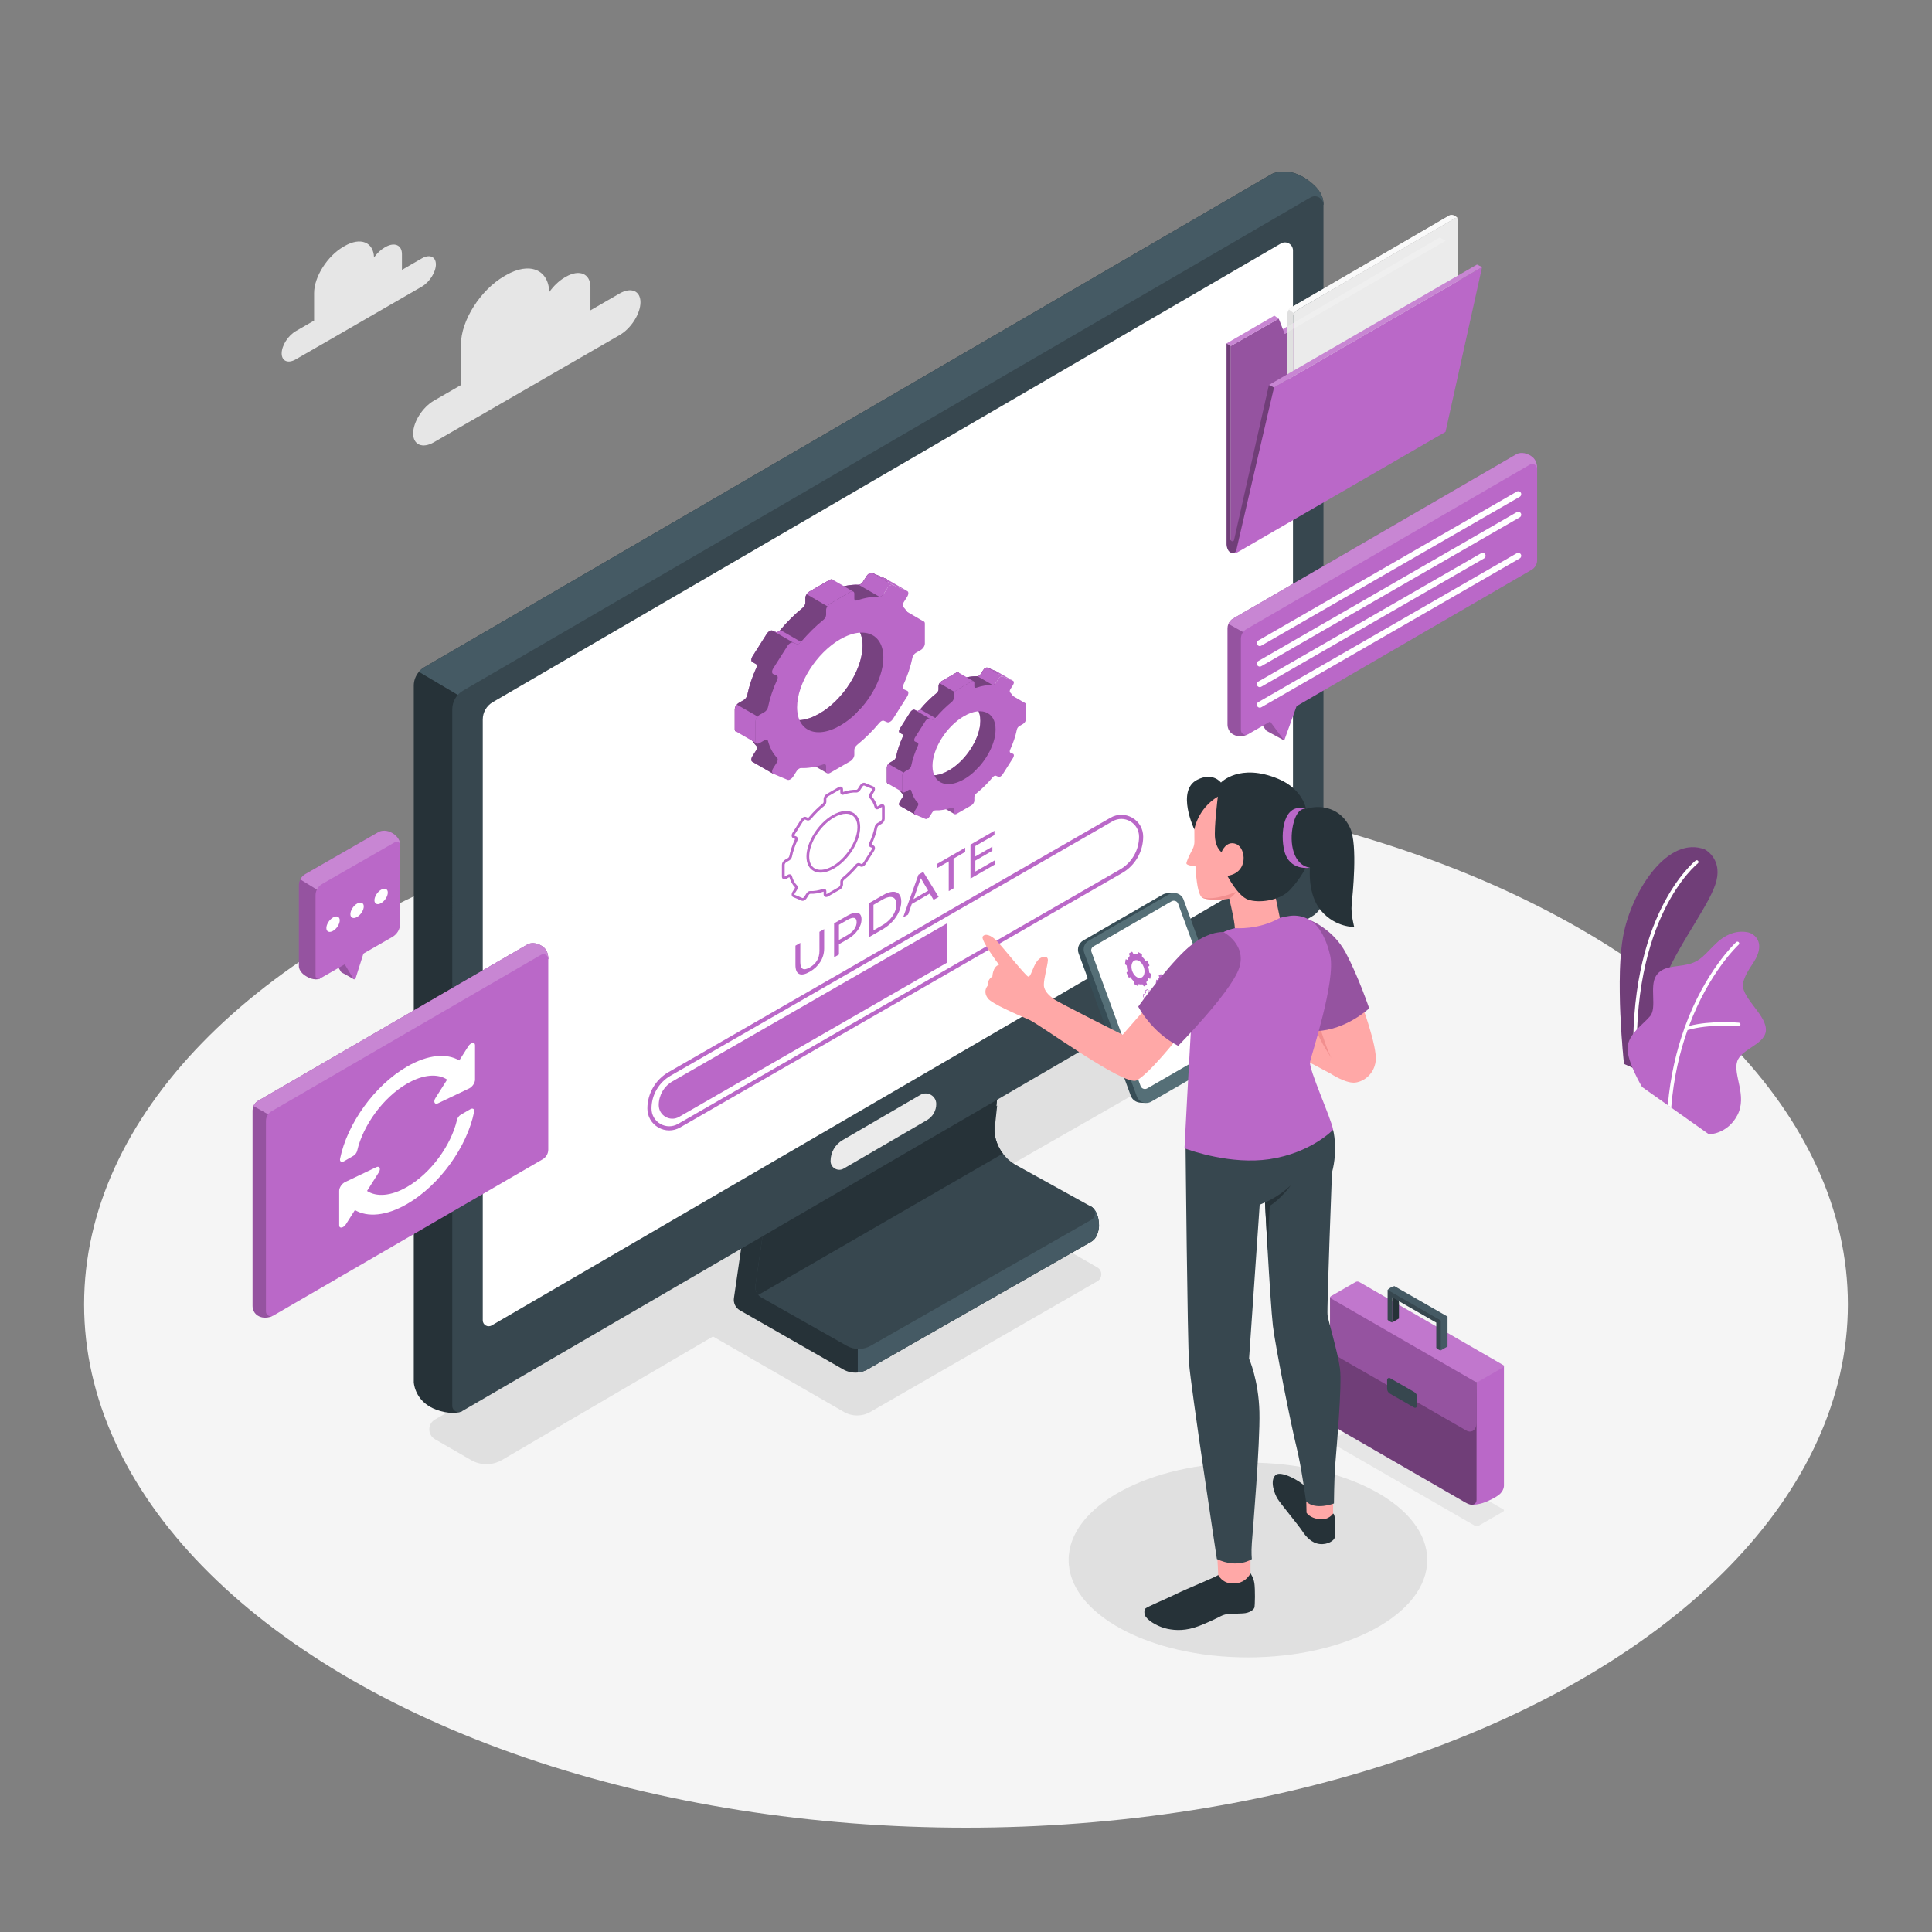 <?xml version="1.0" encoding="utf-8"?>
<!-- Generator: Adobe Illustrator 27.5.0, SVG Export Plug-In . SVG Version: 6.00 Build 0)  -->
<svg version="1.1" xmlns="http://www.w3.org/2000/svg" xmlns:xlink="http://www.w3.org/1999/xlink" x="0px" y="0px"
	 viewBox="0 0 500 500" style="enable-background:new 0 0 500 500;" xml:space="preserve">
<rect x="0" y="0" width="500" height="500" fill="#808080" stroke="none"/>
<g id="Floor">
	<ellipse style="fill:#F5F5F5;" cx="250" cy="337.575" rx="228.231" ry="135.425"/>
</g>
<g id="Shadows">
	<path style="fill:#E0E0E0;" d="M341.088,250.865l-9.315-5.377c-2.472-1.427-5.517-1.427-7.989,0l-211.206,121.88
		c-1.967,1.135-1.967,3.975,0,5.11l9.324,5.379c2.472,1.426,5.516,1.426,7.987-0.001l54.633-31.975l33.871,19.525
		c2.12,1.222,4.729,1.223,6.85,0.002l58.74-33.811c1.386-0.798,1.386-2.798,0.001-3.596l-34.267-19.744l91.37-52.283
		C343.055,254.84,343.055,252,341.088,250.865z"/>
	<ellipse style="fill:#E0E0E0;" cx="322.963" cy="403.721" rx="46.402" ry="25.211"/>
</g>
<g id="Clouds">
	<g>
		<path style="fill:#E6E6E6;" d="M160.372,75.945l-7.568,4.368v-6.007c0-3.489-2.855-4.696-6.345-2.681l-0.264,0.153
			c-1.535,0.886-2.946,2.254-4.046,3.805c-0.196-5.88-5.146-7.865-11.184-4.379l-0.467,0.271
			c-6.162,3.557-11.203,11.511-11.203,17.672v10.509l-6.988,4.033c-2.96,1.709-5.382,5.529-5.382,8.489
			c0,2.96,2.422,3.984,5.382,2.275l9.305-5.371c0.002,0.002,0.004,0.004,0.007,0.006l18.223-10.521
			c0.002-0.003,0.003-0.007,0.005-0.01l20.524-11.847c2.96-1.709,5.382-5.529,5.382-8.489
			C165.754,75.26,163.332,74.236,160.372,75.945z"/>
		<path style="fill:#E6E6E6;" d="M109.158,66.877l-5.134,2.963v-4.075c0-2.367-1.937-3.186-4.304-1.819l-0.179,0.104
			c-1.041,0.601-1.999,1.529-2.745,2.581c-0.133-3.989-3.491-5.336-7.588-2.971l-0.317,0.184c-4.18,2.413-7.6,7.809-7.6,11.989
			v7.129l-4.741,2.736c-2.008,1.159-3.651,3.751-3.651,5.759c0,2.008,1.643,2.703,3.651,1.543l6.313-3.644
			c0.002,0.001,0.003,0.003,0.005,0.004l12.363-7.138c0.001-0.002,0.002-0.004,0.003-0.006l13.924-8.037
			c2.008-1.159,3.651-3.751,3.651-5.759C112.81,66.412,111.167,65.717,109.158,66.877z"/>
	</g>
</g>
<g id="Plant">
	<g>
		<g>
			<path style="fill:#BA68C8;" d="M420.293,275.329l2.517,1.132l0.947,0.427l2.125,0.947c0,0,0.404-14.029,4.803-24.34
				c4.411-10.322,12.228-19.917,13.567-25.69c1.351-5.773-3.071-7.99-3.071-7.99c-9.329-3.556-18.382,10.011-20.887,21.314
				C417.799,252.433,420.293,275.329,420.293,275.329z"/>
			<path style="opacity:0.4;" d="M420.293,275.329l2.517,1.132l0.947,0.427l2.125,0.947c0,0,0.404-14.029,4.803-24.34
				c4.411-10.322,12.228-19.917,13.567-25.69c1.351-5.773-3.071-7.99-3.071-7.99c-9.329-3.556-18.382,10.011-20.887,21.314
				C417.799,252.433,420.293,275.329,420.293,275.329z"/>
			<g>
				<path style="fill:#FFFFFF;" d="M422.81,276.461l0.947,0.427c-1.986-39.35,15.449-53.298,15.634-53.436
					c0.208-0.162,0.242-0.45,0.081-0.647c-0.15-0.208-0.439-0.242-0.647-0.081C438.64,222.863,420.974,236.938,422.81,276.461z"/>
			</g>
		</g>
		<g>
			<path style="fill:#BA68C8;" d="M421.217,271.196c-0.15,3.614,3.741,10.103,3.741,10.103l6.674,4.722l0.878,0.623l9.768,6.916
				c0,0,4.769,0,7.367-4.976c2.598-4.976-1.155-10.392-0.069-13.856c1.085-3.464,7.713-4.468,7.436-8.51
				c-0.3-4.041-6.858-8.452-5.854-12.054c1.016-3.602,3.256-5.023,3.972-7.99c0.727-2.956-1.259-4.63-2.956-4.93
				c-2.24-0.393-5.115,0.115-8.002,2.863c-2.887,2.736-3.983,4.642-7.228,5.438c-3.245,0.797-6.639,0.289-8.371,3.025
				c-1.732,2.748,0.289,8.232-1.513,10.392C425.258,265.134,421.355,267.582,421.217,271.196z"/>
			<path style="fill:#FFFFFF;" d="M431.631,286.021l0.878,0.623c0.624-7.771,2.228-14.456,4.226-20.056
				c5.577-1.674,13.117-1.004,13.186-0.993c0.266,0.023,0.485-0.162,0.508-0.416c0.023-0.254-0.162-0.485-0.416-0.508
				c-0.312-0.023-7.251-0.635-12.897,0.843c5.219-13.983,12.724-20.91,12.839-21.014c0.185-0.173,0.208-0.462,0.035-0.647
				c-0.173-0.196-0.462-0.208-0.658-0.035c-0.115,0.104-8.036,7.413-13.347,22.111c-0.058,0.081-0.092,0.185-0.092,0.289
				C433.906,271.773,432.301,278.366,431.631,286.021z"/>
		</g>
	</g>
</g>
<g id="Device">
	<g>
		<g>
			<path style="fill:#263238;" d="M284.424,317.302c0,0-0.035,2.933-2.044,4.076l-57.87,33.022c-0.785,0.45-1.64,0.716-2.517,0.808
				c-1.282,0.127-2.598-0.139-3.764-0.797l-26.73-15.287c-1.132-0.635-1.743-1.905-1.559-3.175l2.817-19.444l4.318,2.609
				l60.987-32.988l-1.062,9.907c-0.485,4.468,1.767,8.787,5.692,10.957l1.201,0.67l15.149,8.371
				c-0.115-0.45-0.173-0.751-0.173-0.751l3.499-3.025C282.369,312.257,284.424,313.261,284.424,317.302z"/>
			<path style="fill:#455A64;" d="M284.424,317.302c0,0-0.035,2.933-2.044,4.076l-57.87,33.022c-0.785,0.45-1.64,0.716-2.517,0.808
				v-7.817l6.212-16.303c0,0,27.238-18.012,35.69-23.427l15.149,8.371c-0.115-0.45-0.173-0.751-0.173-0.751l3.499-3.025
				C282.369,312.257,284.424,313.261,284.424,317.302z"/>
			<path style="fill:#37474F;" d="M282.392,315.709l-57.05,32.572c-1.928,1.097-4.284,1.097-6.2,0.011l-22.1-12.505
				c-0.312-0.173-0.589-0.404-0.797-0.658c-0.589-0.67-0.878-1.559-0.739-2.471l2.771-19.178l60.145-32.526l-1.051,9.768
				c-0.3,2.84,0.508,5.623,2.171,7.817c0.901,1.201,2.067,2.228,3.441,2.99l19.386,10.727
				C283.72,313.007,283.731,314.947,282.392,315.709z"/>
			<path style="fill:#263238;" d="M259.542,298.54l-63.297,36.59c-0.589-0.67-0.878-1.559-0.739-2.471l2.771-19.178l60.145-32.526
				l-1.051,9.768C257.071,293.563,257.879,296.346,259.542,298.54z"/>
			<path style="fill:#263238;" d="M342.502,52.846c0,0.612-6.558,4.145-9.941,5.935v167.144c0,2.125-1.132,4.087-2.967,5.15
				l-211.678,123.21l1.605,10.957c-2.609,1.062-6.431-0.115-8.279-1.189c-4.007-2.344-4.157-6.327-4.157-6.327v-180.26
				c0-1.339,0.485-2.61,1.328-3.591c0.393-0.485,0.889-0.901,1.455-1.224L329.189,45.006c0,0,0.139-0.069,0.404-0.162
				c0.069-0.035,0.15-0.069,0.231-0.081c1.293-0.416,4.434-0.981,8.14,1.489C342.594,49.348,342.49,52.05,342.502,52.846z"/>
			<path style="fill:#455A64;" d="M342.502,52.846c0,0.612-6.558,4.145-9.941,5.935V71.99l-205.189,113.13l-18.959-11.246
				c0.393-0.485,0.889-0.901,1.455-1.224L329.189,45.006c0,0,0.139-0.069,0.404-0.162c0.069-0.035,0.15-0.069,0.231-0.081
				c1.293-0.416,4.434-0.981,8.14,1.489C342.594,49.348,342.49,52.05,342.502,52.846z"/>
			<path style="fill:#37474F;" d="M342.514,53.04v178.981c0,2.122-1.128,4.084-2.962,5.152L119.523,365.246
				c-1.097,0.639-2.474-0.153-2.474-1.423V183.568c0-1.987,1.057-3.825,2.774-4.824l219.325-127.64
				C340.641,50.235,342.514,51.312,342.514,53.04z"/>
			<path style="fill:#FFFFFF;" d="M331.493,63.016c1.389-0.808,3.13,0.194,3.13,1.8v154.31c0,1.974-1.049,3.799-2.755,4.791
				l-204.629,119.11c-1.021,0.594-2.301-0.142-2.301-1.323V186.209c0-1.848,0.983-3.557,2.58-4.487"/>
			<path style="fill:#EBEBEB;" d="M239.915,289.874l-21.576,12.556c-1.503,0.875-3.389-0.21-3.389-1.949v0
				c0-2.233,1.187-4.298,3.117-5.421l20.115-11.706c1.827-1.064,4.12,0.255,4.12,2.369l0,0
				C242.302,287.433,241.393,289.014,239.915,289.874z"/>
		</g>
		<g>
			<g>
				<g>
					<g>
						<path style="fill:#BA68C8;" d="M232.928,157.814l-1.265,0.73c-0.431,0.249-0.794,0.156-0.891-0.207
							c-0.48-1.79-1.29-3.264-2.379-4.388c-0.227-0.234-0.184-0.73,0.12-1.21l0.889-1.401c0.411-0.649,0.411-1.316,0-1.49
							l-3.673-1.553c-0.412-0.174-1.079,0.211-1.49,0.86l-0.887,1.4c-0.304,0.48-0.775,0.795-1.141,0.779
							c-1.752-0.078-3.693,0.233-5.762,0.947c-0.419,0.145-0.722-0.044-0.722-0.474v-1.262c0-0.582-0.472-0.781-1.053-0.445
							l-5.195,2.999c-0.582,0.336-1.053,1.08-1.053,1.662v1.262c0,0.43-0.303,0.968-0.722,1.308
							c-2.068,1.675-4.01,3.606-5.761,5.707c-0.366,0.438-0.836,0.667-1.141,0.539l-0.888-0.375c-0.411-0.174-1.079,0.211-1.49,0.86
							l-3.673,5.794c-0.411,0.649-0.411,1.316,0,1.49l1.105,0.638c0.073,0.206,0.05,0.492-0.095,0.81
							c-1.088,2.38-1.898,4.788-2.378,7.132c-0.097,0.476-0.461,0.988-0.891,1.237l-1.267,0.731
							c-0.582,0.336-1.054,1.08-1.054,1.662v5.195c0,0.582,0.472,0.781,1.054,0.445l1.267-0.732
							c0.431-0.249,0.794-0.156,0.891,0.208c0.481,1.79,1.29,3.263,2.379,4.386c0.227,0.234,0.184,0.73-0.121,1.21l-0.89,1.404
							c-0.412,0.649-0.412,1.316,0,1.49l5.375,3.102l1.529-3.102c0,0,0.285-0.941,0.231-1.482c0.02-0.001,0.041-0.011,0.06-0.01
							c1.751,0.077,3.691-0.234,5.758-0.948c0.419-0.145,0.722,0.044,0.722,0.474v1.27c0,0.582,0.472,0.781,1.053,0.445l5.195-2.999
							c0.582-0.336,1.053-1.08,1.053-1.662v-1.27c0-0.43,0.303-0.968,0.722-1.308c2.067-1.674,4.008-3.603,5.759-5.701
							c0.366-0.438,0.836-0.667,1.14-0.538l0.891,0.377c0.411,0.174,1.078-0.211,1.49-0.86l3.673-5.794
							c0.411-0.649,0.411-1.316,0-1.49l-0.89-0.376c-0.304-0.129-0.347-0.574-0.12-1.071c1.088-2.379,1.898-4.788,2.379-7.133
							c0.098-0.476,0.461-0.988,0.891-1.236l1.266-0.731c0.582-0.336,1.053-1.08,1.053-1.662v-5.195
							C233.982,157.677,233.51,157.478,232.928,157.814z M223.161,168.427c-0.589,5.452-4.735,11.965-9.852,15.467
							c-6.72,4.599-12.392,2.624-12.392-3.95c0-6.158,4.993-14.043,11.16-17.604C218.682,158.527,223.939,161.229,223.161,168.427z"
							/>
					</g>
					<g>
						<path style="fill:#BA68C8;" d="M232.931,157.816l-1.267,0.732c-0.43,0.244-0.79,0.151-0.895-0.209
							c-0.477-1.79-1.29-3.266-2.371-4.393c-0.233-0.233-0.186-0.732,0.116-1.209l0.883-1.395c0.418-0.651,0.418-1.325,0-1.499
							l-3.672-1.546c-0.407-0.174-1.081,0.209-1.488,0.86l-0.883,1.395c-0.302,0.488-0.779,0.802-1.139,0.779
							c-1.185-0.046-2.452,0.07-3.789,0.384c-0.639,0.139-1.302,0.337-1.976,0.569c-0.418,0.14-0.72-0.046-0.72-0.476v-1.267
							c0-0.291-0.116-0.488-0.314-0.569c-0.186-0.07-0.453-0.035-0.744,0.128l-5.195,2.998c-0.581,0.337-1.057,1.081-1.057,1.662
							v1.267c0,0.43-0.302,0.965-0.721,1.302c-2.069,1.674-4.009,3.614-5.764,5.706c-0.36,0.442-0.837,0.674-1.139,0.546
							l-0.883-0.384c-0.418-0.174-1.081,0.209-1.488,0.86l-3.672,5.799c-0.418,0.651-0.418,1.313,0,1.488l1.104,0.639
							c0.07,0.209,0.046,0.488-0.105,0.814c-1.081,2.371-1.894,4.788-2.371,7.124c-0.105,0.476-0.465,0.988-0.895,1.244
							l-1.267,0.732c-0.581,0.337-1.058,1.081-1.058,1.662v5.195c0,0.581,0.477,0.779,1.058,0.442l1.267-0.732
							c0.43-0.244,0.79-0.151,0.895,0.209c0.476,1.79,1.29,3.266,2.382,4.381c0.221,0.244,0.174,0.732-0.128,1.209l-0.883,1.406
							c-0.418,0.651-0.418,1.325,0,1.499l5.369,3.091l1.534-3.091c0,0,0.279-0.941,0.221-1.488c0.023,0,0.046-0.012,0.07-0.012
							c1.743,0.081,3.684-0.232,5.753-0.941c0.418-0.151,0.721,0.035,0.721,0.465v1.278c0,0.581,0.476,0.779,1.057,0.442
							l5.195-2.998c0.581-0.337,1.058-1.081,1.058-1.662v-1.267c0-0.43,0.302-0.976,0.72-1.313c2.069-1.673,4.009-3.603,5.753-5.706
							c0.372-0.43,0.837-0.662,1.139-0.535l0.895,0.384c0.407,0.174,1.081-0.221,1.488-0.86l3.672-5.799
							c0.418-0.651,0.418-1.313,0-1.488l-0.883-0.383c-0.302-0.128-0.349-0.569-0.128-1.069c1.093-2.371,1.906-4.788,2.382-7.135
							c0.105-0.465,0.465-0.988,0.895-1.232l1.267-0.732c0.581-0.337,1.046-1.081,1.046-1.662v-5.195
							C233.977,157.677,233.512,157.479,232.931,157.816z M223.158,168.426c-0.581,5.45-4.73,11.97-9.855,15.468
							c-6.717,4.602-12.388,2.626-12.388-3.951c0-6.159,4.997-14.039,11.168-17.606
							C218.684,158.525,223.936,161.233,223.158,168.426z"/>
					</g>
					<g>
						<path style="fill:#BA68C8;" d="M238.938,160.767l-5.246-3.063l-0.147,3.063c0,0,2.488,2.249,2.769,2.297
							c0.281,0.049,1.322,0,1.322,0L238.938,160.767z"/>
					</g>
					<g>
						<polygon style="fill:#BA68C8;" points="208.674,196.994 214.037,200.088 214.273,197.178 211.474,196.79 						"/>
					</g>
					<g style="opacity:0.2;">
						<path d="M232.928,157.814l-1.265,0.73c-0.431,0.249-0.794,0.156-0.891-0.207c-0.48-1.79-1.29-3.264-2.379-4.388
							c-0.227-0.234-0.184-0.73,0.12-1.21l0.889-1.401c0.411-0.649,0.411-1.316,0-1.49l-3.673-1.553
							c-0.412-0.174-1.079,0.211-1.49,0.86l-0.887,1.4c-0.304,0.48-0.775,0.795-1.141,0.779c-1.752-0.078-3.693,0.233-5.762,0.947
							c-0.419,0.145-0.722-0.044-0.722-0.474v-1.262c0-0.582-0.472-0.781-1.053-0.445l-5.195,2.999
							c-0.582,0.336-1.053,1.08-1.053,1.662v1.262c0,0.43-0.303,0.968-0.722,1.308c-2.068,1.675-4.01,3.606-5.761,5.707
							c-0.366,0.438-0.836,0.667-1.141,0.539l-0.888-0.375c-0.411-0.174-1.079,0.211-1.49,0.86l-3.673,5.794
							c-0.411,0.649-0.411,1.316,0,1.49l1.105,0.638c0.073,0.206,0.05,0.492-0.095,0.81c-1.088,2.38-1.898,4.788-2.378,7.132
							c-0.097,0.476-0.461,0.988-0.891,1.237l-1.267,0.731c-0.582,0.336-1.054,1.08-1.054,1.662v5.195
							c0,0.582,0.472,0.781,1.054,0.445l1.267-0.732c0.431-0.249,0.794-0.156,0.891,0.208c0.481,1.79,1.29,3.263,2.379,4.386
							c0.227,0.234,0.184,0.73-0.121,1.21l-0.89,1.404c-0.412,0.649-0.412,1.316,0,1.49l5.375,3.102l1.529-3.102
							c0,0,0.285-0.941,0.231-1.482c0.02-0.001,0.041-0.011,0.06-0.01c1.751,0.077,3.691-0.234,5.758-0.948
							c0.419-0.145,0.722,0.044,0.722,0.474v1.27c0,0.582,0.472,0.781,1.053,0.445l5.195-2.999c0.582-0.336,1.053-1.08,1.053-1.662
							v-1.27c0-0.43,0.303-0.968,0.722-1.308c2.067-1.674,4.008-3.603,5.759-5.701c0.366-0.438,0.836-0.667,1.14-0.538l0.891,0.377
							c0.411,0.174,1.078-0.211,1.49-0.86l3.673-5.794c0.411-0.649,0.411-1.316,0-1.49l-0.89-0.376
							c-0.304-0.129-0.347-0.574-0.12-1.071c1.088-2.379,1.898-4.788,2.379-7.133c0.098-0.476,0.461-0.988,0.891-1.236l1.266-0.731
							c0.582-0.336,1.053-1.08,1.053-1.662v-5.195C233.982,157.677,233.51,157.478,232.928,157.814z M223.161,168.427
							c-0.589,5.452-4.735,11.965-9.852,15.467c-6.72,4.599-12.392,2.624-12.392-3.95c0-6.158,4.993-14.043,11.16-17.604
							C218.682,158.527,223.939,161.229,223.161,168.427z"/>
					</g>
					<g style="opacity:0.2;">
						<path d="M232.931,157.816l-1.267,0.732c-0.43,0.244-0.79,0.151-0.895-0.209c-0.477-1.79-1.29-3.266-2.371-4.393
							c-0.233-0.233-0.186-0.732,0.116-1.209l0.883-1.395c0.418-0.651,0.418-1.325,0-1.499l-3.672-1.546
							c-0.407-0.174-1.081,0.209-1.488,0.86l-0.883,1.395c-0.302,0.488-0.779,0.802-1.139,0.779
							c-1.185-0.046-2.452,0.07-3.789,0.384c-0.639,0.139-1.302,0.337-1.976,0.569c-0.418,0.14-0.72-0.046-0.72-0.476v-1.267
							c0-0.291-0.116-0.488-0.314-0.569c-0.186-0.07-0.453-0.035-0.744,0.128l-5.195,2.998c-0.581,0.337-1.057,1.081-1.057,1.662
							v1.267c0,0.43-0.302,0.965-0.721,1.302c-2.069,1.674-4.009,3.614-5.764,5.706c-0.36,0.442-0.837,0.674-1.139,0.546
							l-0.883-0.384c-0.418-0.174-1.081,0.209-1.488,0.86l-3.672,5.799c-0.418,0.651-0.418,1.313,0,1.488l1.104,0.639
							c0.07,0.209,0.046,0.488-0.105,0.814c-1.081,2.371-1.894,4.788-2.371,7.124c-0.105,0.476-0.465,0.988-0.895,1.244
							l-1.267,0.732c-0.581,0.337-1.058,1.081-1.058,1.662v5.195c0,0.581,0.477,0.779,1.058,0.442l1.267-0.732
							c0.43-0.244,0.79-0.151,0.895,0.209c0.476,1.79,1.29,3.266,2.382,4.381c0.221,0.244,0.174,0.732-0.128,1.209l-0.883,1.406
							c-0.418,0.651-0.418,1.325,0,1.499l5.369,3.091l1.534-3.091c0,0,0.279-0.941,0.221-1.488c0.023,0,0.046-0.012,0.07-0.012
							c1.743,0.081,3.684-0.232,5.753-0.941c0.418-0.151,0.721,0.035,0.721,0.465v1.278c0,0.581,0.476,0.779,1.057,0.442
							l5.195-2.998c0.581-0.337,1.058-1.081,1.058-1.662v-1.267c0-0.43,0.302-0.976,0.72-1.313c2.069-1.673,4.009-3.603,5.753-5.706
							c0.372-0.43,0.837-0.662,1.139-0.535l0.895,0.384c0.407,0.174,1.081-0.221,1.488-0.86l3.672-5.799
							c0.418-0.651,0.418-1.313,0-1.488l-0.883-0.383c-0.302-0.128-0.349-0.569-0.128-1.069c1.093-2.371,1.906-4.788,2.382-7.135
							c0.105-0.465,0.465-0.988,0.895-1.232l1.267-0.732c0.581-0.337,1.046-1.081,1.046-1.662v-5.195
							C233.977,157.677,233.512,157.479,232.931,157.816z M223.158,168.426c-0.581,5.45-4.73,11.97-9.855,15.468
							c-6.717,4.602-12.388,2.626-12.388-3.951c0-6.159,4.997-14.039,11.168-17.606
							C218.684,158.525,223.936,161.233,223.158,168.426z"/>
					</g>
					<g style="opacity:0.2;">
						<polygon points="208.674,196.994 214.037,200.088 214.273,197.178 211.474,196.79 						"/>
					</g>
					<g>
						<path style="fill:#BA68C8;" d="M196.599,192.297l1.268-0.732c0.43-0.249,0.794-0.156,0.891,0.207
							c0.481,1.79,1.29,3.263,2.378,4.386c0.227,0.234,0.184,0.73-0.12,1.21l-0.89,1.404c-0.412,0.649-0.412,1.316,0,1.49
							l3.673,1.553c0.412,0.174,1.079-0.211,1.49-0.86l0.891-1.406c0.304-0.48,0.775-0.795,1.14-0.779
							c1.751,0.077,3.691-0.235,5.758-0.948c0.419-0.145,0.722,0.044,0.722,0.474v1.27c0,0.582,0.472,0.781,1.053,0.445l5.195-2.999
							c0.582-0.336,1.054-1.08,1.054-1.662v-1.27c0-0.431,0.303-0.968,0.722-1.308c2.067-1.674,4.008-3.603,5.759-5.701
							c0.366-0.438,0.836-0.667,1.14-0.538l0.891,0.377c0.412,0.174,1.079-0.211,1.49-0.86l3.673-5.794
							c0.411-0.649,0.411-1.316,0-1.49l-0.89-0.376c-0.304-0.129-0.347-0.574-0.12-1.071c1.088-2.379,1.898-4.788,2.379-7.133
							c0.097-0.476,0.461-0.988,0.891-1.236l1.266-0.731c0.582-0.336,1.053-1.08,1.053-1.662v-5.195
							c0-0.582-0.472-0.781-1.053-0.445l-1.265,0.73c-0.43,0.249-0.794,0.156-0.891-0.208c-0.48-1.79-1.29-3.264-2.379-4.388
							c-0.227-0.235-0.184-0.73,0.12-1.21l0.888-1.401c0.411-0.649,0.411-1.316,0-1.49l-3.673-1.553
							c-0.412-0.174-1.079,0.211-1.49,0.86l-0.887,1.4c-0.304,0.48-0.775,0.795-1.141,0.779c-1.752-0.078-3.693,0.233-5.762,0.947
							c-0.419,0.145-0.722-0.044-0.722-0.474v-1.262c0-0.582-0.472-0.781-1.054-0.445l-5.195,2.999
							c-0.582,0.336-1.053,1.08-1.053,1.662v1.262c0,0.43-0.303,0.968-0.722,1.308c-2.068,1.675-4.01,3.606-5.761,5.707
							c-0.366,0.439-0.836,0.667-1.141,0.539l-0.888-0.375c-0.411-0.174-1.078,0.212-1.49,0.86l-3.673,5.794
							c-0.411,0.649-0.411,1.316,0,1.49l0.89,0.376c0.304,0.129,0.347,0.574,0.12,1.071c-1.088,2.38-1.898,4.788-2.378,7.132
							c-0.097,0.476-0.461,0.988-0.891,1.237l-1.267,0.731c-0.582,0.336-1.053,1.08-1.053,1.662v5.195
							C195.545,192.433,196.017,192.633,196.599,192.297z M206.292,183.046c0-6.158,4.993-14.043,11.16-17.604
							c6.605-3.813,11.862-1.112,11.084,6.087c-0.59,5.452-4.735,11.965-9.852,15.467
							C211.963,191.595,206.292,189.62,206.292,183.046z"/>
					</g>
					<g>
						<path style="fill:#BA68C8;" d="M195.546,191.855c0,0.244,0.081,0.418,0.233,0.511l-1.034-0.593l-4.242-2.452l-0.07-0.035
							c0,0-0.058-0.047-0.139-0.116c-0.082-0.105-0.128-0.244-0.128-0.418v-5.195c0-0.383,0.209-0.848,0.523-1.209l5.392,3.091
							c-0.314,0.36-0.535,0.825-0.535,1.22V191.855z"/>
					</g>
					<g>
						<path style="fill:#BA68C8;" d="M220.775,153.075c-0.186-0.07-0.442-0.035-0.732,0.128l-5.195,2.998
							c-0.279,0.163-0.535,0.418-0.721,0.709l-5.357-3.126c0.186-0.279,0.442-0.523,0.709-0.686l5.195-2.998
							c0.291-0.163,0.558-0.198,0.744-0.128l0.128,0.081l2.882,1.662L220.775,153.075z"/>
					</g>
					<g>
						<path style="fill:#BA68C8;" d="M207.318,166.137c-0.023,0.035-0.058,0.058-0.081,0.093c-0.36,0.384-0.778,0.569-1.058,0.453
							l-0.895-0.384l-5.369-3.103l0.883,0.384c0.302,0.128,0.779-0.105,1.139-0.546L207.318,166.137z"/>
					</g>
					<g>
						<path style="fill:#BA68C8;" d="M231.107,151.401c-0.418-0.174-1.081,0.209-1.488,0.86l-0.895,1.395
							c-0.081,0.128-0.174,0.244-0.279,0.349c-0.256,0.267-0.558,0.43-0.825,0.43h-0.035l-5.369-3.103
							c0.36,0.023,0.837-0.29,1.139-0.779l0.883-1.395c0.407-0.651,1.081-1.034,1.488-0.86L231.107,151.401z"/>
					</g>
					<g>
						<polygon style="fill:#BA68C8;" points="229.464,149.877 234.777,152.95 231.107,151.401 225.726,148.298 						"/>
					</g>
				</g>
				<g>
					<g>
						<path style="fill:#BA68C8;" d="M260.813,179.756l-0.925,0.534c-0.315,0.182-0.581,0.114-0.652-0.152
							c-0.351-1.31-0.944-2.388-1.74-3.209c-0.166-0.171-0.135-0.534,0.088-0.885l0.65-1.025c0.301-0.475,0.301-0.962,0-1.09
							l-2.687-1.136c-0.301-0.127-0.789,0.155-1.09,0.629l-0.649,1.024c-0.223,0.351-0.567,0.581-0.834,0.569
							c-1.281-0.057-2.701,0.17-4.214,0.692c-0.307,0.106-0.528-0.032-0.528-0.347v-0.923c0-0.425-0.345-0.571-0.771-0.326
							l-3.8,2.194c-0.426,0.246-0.771,0.79-0.771,1.215v0.923c0,0.315-0.222,0.708-0.528,0.957
							c-1.513,1.225-2.933,2.638-4.214,4.174c-0.268,0.321-0.612,0.488-0.834,0.394l-0.65-0.274
							c-0.301-0.127-0.789,0.155-1.09,0.629l-2.687,4.238c-0.301,0.475-0.301,0.963,0,1.09l0.808,0.466
							c0.053,0.151,0.037,0.36-0.069,0.592c-0.796,1.741-1.388,3.502-1.739,5.217c-0.071,0.348-0.337,0.723-0.652,0.905
							l-0.926,0.535c-0.426,0.246-0.771,0.79-0.771,1.215v3.8c0,0.426,0.345,0.571,0.771,0.326l0.927-0.535
							c0.315-0.182,0.58-0.114,0.652,0.152c0.351,1.309,0.943,2.387,1.739,3.208c0.166,0.171,0.135,0.534-0.088,0.885l-0.651,1.027
							c-0.301,0.475-0.301,0.963,0,1.09l3.931,2.269l1.118-2.269c0,0,0.209-0.688,0.169-1.084c0.014-0.001,0.03-0.008,0.044-0.007
							c1.281,0.056,2.7-0.171,4.212-0.693c0.307-0.106,0.528,0.032,0.528,0.347v0.929c0,0.426,0.345,0.571,0.771,0.326l3.8-2.194
							c0.425-0.246,0.771-0.79,0.771-1.215v-0.929c0-0.315,0.221-0.708,0.528-0.957c1.512-1.224,2.931-2.635,4.212-4.17
							c0.268-0.321,0.611-0.488,0.834-0.394l0.652,0.275c0.301,0.127,0.789-0.154,1.09-0.629l2.687-4.238
							c0.301-0.475,0.301-0.963,0-1.09l-0.651-0.275c-0.223-0.094-0.254-0.42-0.088-0.783c0.796-1.74,1.388-3.502,1.74-5.217
							c0.071-0.348,0.337-0.723,0.652-0.904l0.926-0.534c0.426-0.246,0.771-0.79,0.771-1.215v-3.8
							C261.584,179.656,261.239,179.51,260.813,179.756z M253.669,187.518c-0.431,3.988-3.464,8.751-7.206,11.313
							c-4.915,3.364-9.064,1.919-9.064-2.889c0-4.504,3.652-10.272,8.163-12.876C250.393,180.277,254.238,182.253,253.669,187.518z"
							/>
					</g>
					<g>
						<path style="fill:#BA68C8;" d="M260.815,179.757l-0.926,0.536c-0.315,0.179-0.578,0.111-0.655-0.153
							c-0.348-1.309-0.943-2.388-1.734-3.213c-0.17-0.17-0.136-0.536,0.085-0.884l0.646-1.02c0.306-0.476,0.306-0.969,0-1.097
							l-2.686-1.13c-0.297-0.128-0.79,0.153-1.088,0.629l-0.646,1.02c-0.221,0.357-0.569,0.586-0.833,0.569
							c-0.867-0.034-1.794,0.051-2.771,0.28c-0.467,0.102-0.952,0.247-1.445,0.417c-0.306,0.102-0.527-0.034-0.527-0.348v-0.927
							c0-0.212-0.085-0.357-0.229-0.417c-0.136-0.051-0.331-0.025-0.544,0.094l-3.799,2.193c-0.425,0.247-0.774,0.791-0.774,1.215
							v0.926c0,0.315-0.221,0.705-0.527,0.952c-1.513,1.224-2.933,2.644-4.216,4.174c-0.263,0.323-0.612,0.493-0.833,0.4
							l-0.646-0.28c-0.306-0.127-0.79,0.153-1.088,0.629l-2.686,4.242c-0.306,0.476-0.306,0.961,0,1.088l0.808,0.468
							c0.051,0.153,0.034,0.357-0.077,0.595c-0.79,1.734-1.386,3.502-1.734,5.211c-0.077,0.349-0.34,0.723-0.654,0.91l-0.927,0.536
							c-0.425,0.247-0.773,0.79-0.773,1.215v3.8c0,0.425,0.348,0.57,0.773,0.323l0.927-0.536c0.315-0.178,0.578-0.11,0.654,0.153
							c0.348,1.309,0.944,2.388,1.743,3.204c0.162,0.179,0.127,0.536-0.094,0.884l-0.646,1.028c-0.306,0.476-0.306,0.969,0,1.097
							l3.927,2.261l1.122-2.261c0,0,0.204-0.689,0.161-1.088c0.017,0,0.034-0.009,0.051-0.009c1.275,0.059,2.694-0.17,4.207-0.688
							c0.306-0.111,0.527,0.026,0.527,0.34v0.935c0,0.425,0.349,0.569,0.774,0.323l3.799-2.193c0.425-0.247,0.773-0.79,0.773-1.215
							v-0.927c0-0.315,0.221-0.714,0.527-0.961c1.513-1.224,2.933-2.635,4.208-4.173c0.272-0.315,0.612-0.485,0.833-0.391
							l0.655,0.281c0.298,0.127,0.791-0.162,1.088-0.629l2.686-4.242c0.306-0.476,0.306-0.96,0-1.088l-0.646-0.28
							c-0.221-0.093-0.255-0.416-0.094-0.782c0.799-1.734,1.394-3.502,1.742-5.219c0.077-0.34,0.34-0.723,0.655-0.901l0.926-0.536
							c0.425-0.246,0.765-0.791,0.765-1.216v-3.799C261.581,179.655,261.24,179.511,260.815,179.757z M253.667,187.518
							c-0.425,3.987-3.46,8.755-7.208,11.314c-4.913,3.366-9.061,1.921-9.061-2.89c0-4.505,3.655-10.268,8.169-12.878
							C250.394,180.276,254.236,182.256,253.667,187.518z"/>
					</g>
					<g>
						<path style="fill:#BA68C8;" d="M265.209,181.916l-3.837-2.241l-0.107,2.241c0,0,1.82,1.645,2.026,1.68
							c0.206,0.035,0.967,0,0.967,0L265.209,181.916z"/>
					</g>
					<g>
						<polygon style="fill:#BA68C8;" points="243.073,208.413 246.996,210.676 247.169,208.547 245.121,208.264 						"/>
					</g>
					<g style="opacity:0.2;">
						<path d="M260.813,179.756l-0.925,0.534c-0.315,0.182-0.581,0.114-0.652-0.152c-0.351-1.31-0.944-2.388-1.74-3.209
							c-0.166-0.171-0.135-0.534,0.088-0.885l0.65-1.025c0.301-0.475,0.301-0.962,0-1.09l-2.687-1.136
							c-0.301-0.127-0.789,0.155-1.09,0.629l-0.649,1.024c-0.223,0.351-0.567,0.581-0.834,0.569
							c-1.281-0.057-2.701,0.17-4.214,0.692c-0.307,0.106-0.528-0.032-0.528-0.347v-0.923c0-0.425-0.345-0.571-0.771-0.326
							l-3.8,2.194c-0.426,0.246-0.771,0.79-0.771,1.215v0.923c0,0.315-0.222,0.708-0.528,0.957
							c-1.513,1.225-2.933,2.638-4.214,4.174c-0.268,0.321-0.612,0.488-0.834,0.394l-0.65-0.274
							c-0.301-0.127-0.789,0.155-1.09,0.629l-2.687,4.238c-0.301,0.475-0.301,0.963,0,1.09l0.808,0.466
							c0.053,0.151,0.037,0.36-0.069,0.592c-0.796,1.741-1.388,3.502-1.739,5.217c-0.071,0.348-0.337,0.723-0.652,0.905
							l-0.926,0.535c-0.426,0.246-0.771,0.79-0.771,1.215v3.8c0,0.426,0.345,0.571,0.771,0.326l0.927-0.535
							c0.315-0.182,0.58-0.114,0.652,0.152c0.351,1.309,0.943,2.387,1.739,3.208c0.166,0.171,0.135,0.534-0.088,0.885l-0.651,1.027
							c-0.301,0.475-0.301,0.963,0,1.09l3.931,2.269l1.118-2.269c0,0,0.209-0.688,0.169-1.084c0.014-0.001,0.03-0.008,0.044-0.007
							c1.281,0.056,2.7-0.171,4.212-0.693c0.307-0.106,0.528,0.032,0.528,0.347v0.929c0,0.426,0.345,0.571,0.771,0.326l3.8-2.194
							c0.425-0.246,0.771-0.79,0.771-1.215v-0.929c0-0.315,0.221-0.708,0.528-0.957c1.512-1.224,2.931-2.635,4.212-4.17
							c0.268-0.321,0.611-0.488,0.834-0.394l0.652,0.275c0.301,0.127,0.789-0.154,1.09-0.629l2.687-4.238
							c0.301-0.475,0.301-0.963,0-1.09l-0.651-0.275c-0.223-0.094-0.254-0.42-0.088-0.783c0.796-1.74,1.388-3.502,1.74-5.217
							c0.071-0.348,0.337-0.723,0.652-0.904l0.926-0.534c0.426-0.246,0.771-0.79,0.771-1.215v-3.8
							C261.584,179.656,261.239,179.51,260.813,179.756z M253.669,187.518c-0.431,3.988-3.464,8.751-7.206,11.313
							c-4.915,3.364-9.064,1.919-9.064-2.889c0-4.504,3.652-10.272,8.163-12.876C250.393,180.277,254.238,182.253,253.669,187.518z"
							/>
					</g>
					<g style="opacity:0.2;">
						<path d="M260.815,179.757l-0.926,0.536c-0.315,0.179-0.578,0.111-0.655-0.153c-0.348-1.309-0.943-2.388-1.734-3.213
							c-0.17-0.17-0.136-0.536,0.085-0.884l0.646-1.02c0.306-0.476,0.306-0.969,0-1.097l-2.686-1.13
							c-0.297-0.128-0.79,0.153-1.088,0.629l-0.646,1.02c-0.221,0.357-0.569,0.586-0.833,0.569c-0.867-0.034-1.794,0.051-2.771,0.28
							c-0.467,0.102-0.952,0.247-1.445,0.417c-0.306,0.102-0.527-0.034-0.527-0.348v-0.927c0-0.212-0.085-0.357-0.229-0.417
							c-0.136-0.051-0.331-0.025-0.544,0.094l-3.799,2.193c-0.425,0.247-0.774,0.791-0.774,1.215v0.926
							c0,0.315-0.221,0.705-0.527,0.952c-1.513,1.224-2.933,2.644-4.216,4.174c-0.263,0.323-0.612,0.493-0.833,0.4l-0.646-0.28
							c-0.306-0.127-0.79,0.153-1.088,0.629l-2.686,4.242c-0.306,0.476-0.306,0.961,0,1.088l0.808,0.468
							c0.051,0.153,0.034,0.357-0.077,0.595c-0.79,1.734-1.386,3.502-1.734,5.211c-0.077,0.349-0.34,0.723-0.654,0.91l-0.927,0.536
							c-0.425,0.247-0.773,0.79-0.773,1.215v3.8c0,0.425,0.348,0.57,0.773,0.323l0.927-0.536c0.315-0.178,0.578-0.11,0.654,0.153
							c0.348,1.309,0.944,2.388,1.743,3.204c0.162,0.179,0.127,0.536-0.094,0.884l-0.646,1.028c-0.306,0.476-0.306,0.969,0,1.097
							l3.927,2.261l1.122-2.261c0,0,0.204-0.689,0.161-1.088c0.017,0,0.034-0.009,0.051-0.009c1.275,0.059,2.694-0.17,4.207-0.688
							c0.306-0.111,0.527,0.026,0.527,0.34v0.935c0,0.425,0.349,0.569,0.774,0.323l3.799-2.193c0.425-0.247,0.773-0.79,0.773-1.215
							v-0.927c0-0.315,0.221-0.714,0.527-0.961c1.513-1.224,2.933-2.635,4.208-4.173c0.272-0.315,0.612-0.485,0.833-0.391
							l0.655,0.281c0.298,0.127,0.791-0.162,1.088-0.629l2.686-4.242c0.306-0.476,0.306-0.96,0-1.088l-0.646-0.28
							c-0.221-0.093-0.255-0.416-0.094-0.782c0.799-1.734,1.394-3.502,1.742-5.219c0.077-0.34,0.34-0.723,0.655-0.901l0.926-0.536
							c0.425-0.246,0.765-0.791,0.765-1.216v-3.799C261.581,179.655,261.24,179.511,260.815,179.757z M253.667,187.518
							c-0.425,3.987-3.46,8.755-7.208,11.314c-4.913,3.366-9.061,1.921-9.061-2.89c0-4.505,3.655-10.268,8.169-12.878
							C250.394,180.276,254.236,182.256,253.667,187.518z"/>
					</g>
					<g style="opacity:0.2;">
						<polygon points="243.073,208.413 246.996,210.676 247.169,208.547 245.121,208.264 						"/>
					</g>
					<g>
						<path style="fill:#BA68C8;" d="M234.241,204.977l0.927-0.535c0.315-0.182,0.581-0.114,0.652,0.152
							c0.351,1.309,0.943,2.387,1.739,3.208c0.166,0.171,0.135,0.534-0.088,0.885l-0.651,1.027c-0.301,0.475-0.301,0.963,0,1.09
							l2.687,1.136c0.301,0.127,0.789-0.154,1.09-0.629l0.652-1.028c0.223-0.351,0.567-0.581,0.834-0.569
							c1.281,0.056,2.7-0.172,4.212-0.693c0.307-0.106,0.528,0.032,0.528,0.347v0.929c0,0.425,0.345,0.571,0.77,0.326l3.8-2.194
							c0.425-0.246,0.77-0.79,0.77-1.215v-0.929c0-0.315,0.221-0.708,0.528-0.957c1.512-1.224,2.932-2.635,4.212-4.17
							c0.268-0.321,0.611-0.488,0.834-0.394l0.651,0.275c0.301,0.127,0.789-0.154,1.09-0.629l2.687-4.238
							c0.301-0.475,0.301-0.962,0-1.09l-0.651-0.275c-0.223-0.094-0.254-0.42-0.088-0.784c0.796-1.74,1.388-3.502,1.74-5.217
							c0.071-0.348,0.337-0.722,0.652-0.904l0.926-0.534c0.426-0.246,0.771-0.79,0.771-1.215v-3.8c0-0.425-0.345-0.571-0.771-0.326
							l-0.925,0.534c-0.315,0.182-0.58,0.114-0.652-0.152c-0.351-1.309-0.944-2.388-1.74-3.209
							c-0.166-0.172-0.135-0.534,0.088-0.885l0.65-1.025c0.301-0.475,0.301-0.962,0-1.09l-2.687-1.136
							c-0.301-0.127-0.789,0.155-1.09,0.629l-0.649,1.024c-0.223,0.351-0.567,0.581-0.834,0.569
							c-1.281-0.057-2.701,0.17-4.214,0.692c-0.307,0.106-0.528-0.032-0.528-0.347v-0.923c0-0.426-0.345-0.572-0.77-0.326
							l-3.8,2.194c-0.426,0.246-0.77,0.79-0.77,1.215v0.923c0,0.315-0.221,0.708-0.528,0.956c-1.513,1.225-2.933,2.638-4.214,4.174
							c-0.267,0.321-0.612,0.488-0.834,0.394l-0.65-0.275c-0.301-0.127-0.789,0.155-1.09,0.629l-2.687,4.238
							c-0.301,0.475-0.301,0.962,0,1.09l0.651,0.275c0.223,0.094,0.254,0.42,0.088,0.784c-0.796,1.741-1.388,3.502-1.739,5.217
							c-0.071,0.348-0.337,0.723-0.652,0.904l-0.926,0.535c-0.426,0.246-0.77,0.79-0.77,1.215v3.8
							C233.47,205.077,233.815,205.223,234.241,204.977z M241.33,198.211c0-4.504,3.652-10.272,8.163-12.876
							c4.831-2.789,8.676-0.813,8.107,4.452c-0.431,3.988-3.464,8.751-7.206,11.313C245.479,204.464,241.33,203.019,241.33,198.211z
							"/>
					</g>
					<g>
						<path style="fill:#BA68C8;" d="M233.471,204.654c0,0.179,0.059,0.306,0.17,0.374l-0.757-0.433l-3.103-1.793l-0.051-0.026
							c0,0-0.043-0.034-0.102-0.085c-0.059-0.076-0.093-0.178-0.093-0.306v-3.8c0-0.28,0.153-0.62,0.382-0.884l3.944,2.261
							c-0.229,0.263-0.391,0.604-0.391,0.893V204.654z"/>
					</g>
					<g>
						<path style="fill:#BA68C8;" d="M251.924,176.289c-0.136-0.051-0.323-0.025-0.536,0.094l-3.8,2.193
							c-0.204,0.119-0.391,0.306-0.527,0.518l-3.919-2.287c0.136-0.204,0.323-0.383,0.519-0.501l3.799-2.193
							c0.213-0.119,0.408-0.144,0.544-0.094l0.094,0.059l2.108,1.216L251.924,176.289z"/>
					</g>
					<g>
						<path style="fill:#BA68C8;" d="M242.081,185.843c-0.017,0.026-0.042,0.042-0.059,0.068c-0.263,0.281-0.569,0.417-0.773,0.332
							l-0.655-0.281l-3.927-2.27l0.646,0.28c0.221,0.094,0.569-0.076,0.833-0.4L242.081,185.843z"/>
					</g>
					<g>
						<path style="fill:#BA68C8;" d="M259.481,175.065c-0.306-0.128-0.79,0.153-1.088,0.629l-0.654,1.02
							c-0.06,0.094-0.127,0.179-0.204,0.255c-0.187,0.195-0.408,0.315-0.603,0.315h-0.026l-3.927-2.27
							c0.263,0.017,0.612-0.213,0.833-0.569l0.646-1.02c0.298-0.476,0.791-0.757,1.088-0.629L259.481,175.065z"/>
					</g>
					<g>
						<polygon style="fill:#BA68C8;" points="258.279,173.95 262.166,176.198 259.481,175.065 255.545,172.796 						"/>
					</g>
				</g>
				<g>
					<path style="fill:#BA68C8;" d="M207.723,233.142c-0.093,0-0.184-0.017-0.269-0.053l-2.172-0.918
						c-0.176-0.074-0.304-0.219-0.363-0.409c-0.09-0.287-0.017-0.648,0.201-0.99l0.527-0.83c0.097-0.153,0.108-0.272,0.098-0.303
						c-0.661-0.675-1.155-1.572-1.454-2.643c-0.008,0.004-0.017,0.009-0.027,0.014l-0.749,0.433
						c-0.293,0.169-0.593,0.192-0.827,0.057c-0.209-0.121-0.329-0.35-0.329-0.628V223.8c0-0.472,0.344-1.027,0.8-1.291l0.748-0.432
						c0.162-0.093,0.318-0.31,0.356-0.493c0.288-1.401,0.769-2.845,1.431-4.293c0.038-0.083,0.05-0.146,0.052-0.184l-0.464-0.195
						c-0.174-0.073-0.304-0.219-0.363-0.409c-0.09-0.287-0.017-0.648,0.201-0.99l2.172-3.425c0.348-0.55,0.898-0.821,1.32-0.646
						l0.524,0.222c0.01-0.008,0.133-0.062,0.263-0.219c1.063-1.274,2.225-2.425,3.454-3.422c0.183-0.148,0.295-0.372,0.295-0.496
						v-0.746c0-0.472,0.344-1.027,0.8-1.291l3.072-1.773c0.294-0.169,0.593-0.189,0.827-0.057c0.21,0.121,0.329,0.35,0.329,0.628
						v0.67c1.259-0.421,2.413-0.606,3.492-0.559c0.057,0.008,0.222-0.08,0.357-0.295l0.527-0.828
						c0.341-0.54,0.911-0.819,1.319-0.646l2.172,0.919c0.173,0.073,0.303,0.218,0.362,0.407c0.09,0.287,0.017,0.648-0.201,0.991
						l-0.524,0.828c-0.097,0.153-0.108,0.272-0.098,0.303c0.661,0.676,1.155,1.573,1.454,2.644c0.009-0.004,0.017-0.009,0.027-0.014
						l0.748-0.432c0.294-0.171,0.593-0.191,0.827-0.057c0.209,0.121,0.329,0.35,0.329,0.628v3.071c0,0.472-0.344,1.027-0.8,1.291
						l-0.748,0.432c-0.162,0.094-0.318,0.311-0.356,0.493c-0.288,1.404-0.77,2.848-1.432,4.295
						c-0.056,0.124-0.056,0.201-0.051,0.219l0.463,0.16c0.176,0.074,0.304,0.219,0.363,0.409c0.09,0.287,0.017,0.648-0.201,0.99
						l-2.171,3.425c-0.343,0.542-0.909,0.822-1.32,0.645l-0.525-0.222c-0.01,0.008-0.133,0.062-0.264,0.218
						c-1.064,1.276-2.227,2.426-3.453,3.419c-0.182,0.147-0.294,0.372-0.294,0.496v0.751c0,0.472-0.344,1.027-0.8,1.29l-3.072,1.773
						c-0.293,0.17-0.592,0.191-0.827,0.057c-0.21-0.121-0.329-0.35-0.329-0.628v-0.675c-1.258,0.421-2.414,0.611-3.491,0.56h-0.001
						c-0.051,0-0.222,0.083-0.357,0.296l-0.527,0.831C208.496,232.881,208.088,233.142,207.723,233.142z M204.352,226.263
						c0.085,0,0.167,0.016,0.245,0.047c0.178,0.074,0.306,0.223,0.36,0.421c0.264,0.988,0.707,1.808,1.317,2.437
						c0.256,0.263,0.245,0.727-0.027,1.154l-0.527,0.83c-0.132,0.208-0.136,0.365-0.122,0.398l2.132,0.881
						c0.068-0.005,0.266-0.094,0.442-0.371l0.527-0.831c0.25-0.394,0.625-0.664,0.989-0.625c1.007,0.045,2.106-0.138,3.273-0.542
						c0.237-0.084,0.464-0.059,0.638,0.066c0.168,0.12,0.262,0.315,0.262,0.551v0.748c0.016-0.006,0.048-0.019,0.088-0.042
						l3.072-1.773c0.254-0.147,0.444-0.477,0.444-0.674v-0.751c0-0.357,0.224-0.779,0.558-1.05c1.191-0.964,2.32-2.081,3.355-3.322
						c0.331-0.394,0.759-0.556,1.086-0.418l0.527,0.222c0.062,0.007,0.268-0.095,0.442-0.371l2.171-3.425
						c0.132-0.208,0.136-0.364,0.122-0.398l-0.486-0.186c-0.149-0.063-0.265-0.183-0.324-0.339c-0.085-0.217-0.061-0.49,0.068-0.771
						c0.639-1.397,1.104-2.79,1.382-4.14c0.077-0.382,0.357-0.771,0.697-0.967l0.748-0.432c0.254-0.147,0.444-0.477,0.444-0.674
						v-3.068c-0.016,0.006-0.048,0.019-0.088,0.042l-0.748,0.432c-0.237,0.139-0.481,0.168-0.689,0.083
						c-0.178-0.074-0.306-0.223-0.36-0.421c-0.264-0.989-0.708-1.808-1.317-2.439c-0.256-0.263-0.245-0.727,0.027-1.154l0.524-0.828
						c0.132-0.208,0.136-0.365,0.122-0.398l-2.132-0.883h-0.001c-0.051,0-0.269,0.102-0.438,0.371l-0.527,0.828
						c-0.241,0.383-0.615,0.626-0.959,0.626c-0.01,0-0.021-0.001-0.032-0.001c-1.009-0.042-2.104,0.137-3.274,0.541
						c-0.237,0.081-0.464,0.059-0.637-0.065c-0.168-0.12-0.262-0.316-0.262-0.552v-0.743c-0.016,0.006-0.048,0.019-0.088,0.042
						l-3.072,1.773c-0.254,0.147-0.444,0.477-0.444,0.674v0.746c0,0.358-0.225,0.78-0.559,1.05
						c-1.193,0.967-2.322,2.086-3.355,3.325c-0.329,0.394-0.756,0.559-1.086,0.418l-0.525-0.222
						c-0.041,0.001-0.266,0.095-0.442,0.371l-2.172,3.425c-0.132,0.208-0.136,0.364-0.122,0.398l0.487,0.186
						c0.149,0.064,0.264,0.184,0.325,0.339c0.083,0.217,0.059,0.49-0.069,0.771c-0.639,1.399-1.103,2.792-1.38,4.14
						c-0.077,0.384-0.358,0.773-0.699,0.968l-0.747,0.432c-0.254,0.147-0.444,0.477-0.444,0.674v3.068
						c0.016-0.006,0.048-0.019,0.088-0.042l0.749-0.433C204.057,226.307,204.21,226.263,204.352,226.263z M212.371,225.84
						c-0.645,0-1.241-0.136-1.765-0.413c-1.223-0.645-1.896-1.981-1.896-3.761c0-3.751,3.039-8.558,6.776-10.715
						c2.113-1.22,4.113-1.409,5.491-0.509c1.25,0.814,1.815,2.396,1.592,4.454c-0.36,3.322-2.873,7.274-5.976,9.398
						C215.102,225.315,213.64,225.84,212.371,225.84z M218.956,210.592c-0.924,0-1.993,0.329-3.114,0.976
						c-3.54,2.044-6.42,6.574-6.42,10.099c0,1.504,0.539,2.616,1.517,3.132c1.291,0.683,3.256,0.274,5.251-1.091
						c2.947-2.017,5.332-5.754,5.671-8.887c0.192-1.778-0.26-3.121-1.274-3.781C220.129,210.739,219.576,210.592,218.956,210.592z"
						/>
				</g>
			</g>
			<g>
				<g>
					<path style="fill:#BA68C8;" d="M173.19,292.549c-0.972,0-1.943-0.255-2.828-0.768c-1.767-1.021-2.821-2.849-2.821-4.889
						c0-3.873,2.085-7.479,5.441-9.41l114.407-65.854c1.768-1.018,3.879-1.017,5.645,0.005c1.768,1.021,2.822,2.85,2.822,4.89
						c0,3.872-2.085,7.478-5.441,9.411l-114.407,65.853C175.125,292.296,174.157,292.549,173.19,292.549z M290.208,211.936
						c-0.786,0-1.57,0.206-2.286,0.618l-114.407,65.854c-3.026,1.742-4.906,4.993-4.906,8.485c0,1.655,0.855,3.137,2.288,3.965
						c1.43,0.828,3.143,0.831,4.578,0.005l114.407-65.853c3.026-1.743,4.906-4.995,4.906-8.486c0-1.655-0.855-3.138-2.288-3.966
						C291.783,212.143,290.995,211.936,290.208,211.936z"/>
				</g>
				<g>
					<path style="fill:#BA68C8;" d="M245.114,238.944v10.18l-69.366,39.922c-2.335,1.353-5.268-0.342-5.268-3.047
						c0-1.267,0.342-2.492,0.954-3.545c0.612-1.068,1.509-1.979,2.606-2.605L245.114,238.944z"/>
				</g>
				<g>
					<g>
						<path style="fill:#BA68C8;" d="M206.841,252.058c-0.654-0.292-0.979-1.066-0.979-2.321v-4.996l1.254-0.724v4.946
							c0,1.883,0.825,2.348,2.474,1.396c0.802-0.464,1.418-1.051,1.845-1.762c0.425-0.711,0.64-1.543,0.64-2.497v-4.946l1.218-0.703
							v4.996c0,1.264-0.327,2.416-0.979,3.459c-0.654,1.041-1.566,1.901-2.738,2.577
							C208.405,252.159,207.493,252.352,206.841,252.058z"/>
					</g>
					<g>
						<path style="fill:#BA68C8;" d="M221.977,236.253c0.654,0.167,0.98,0.728,0.98,1.682c0,0.954-0.327,1.89-0.98,2.811
							c-0.652,0.922-1.548,1.71-2.686,2.367l-2.17,1.253v2.661l-1.256,0.725v-8.786l3.426-1.979
							C220.429,236.331,221.325,236.086,221.977,236.253z M221.073,240.483c0.418-0.58,0.627-1.188,0.627-1.824
							c0-0.637-0.209-1.003-0.627-1.1c-0.417-0.098-1.025,0.083-1.82,0.542l-2.133,1.232v3.942l2.133-1.232
							C220.048,241.584,220.656,241.064,221.073,240.483z"/>
					</g>
					<g>
						<path style="fill:#BA68C8;" d="M224.799,233.807l3.703-2.138c0.93-0.537,1.753-0.829,2.474-0.876
							c0.719-0.047,1.278,0.148,1.675,0.583c0.398,0.437,0.596,1.085,0.596,1.947c0,0.861-0.199,1.741-0.596,2.635
							c-0.398,0.894-0.956,1.734-1.675,2.517c-0.72,0.784-1.543,1.443-2.474,1.98l-3.703,2.138V233.807z M228.428,239.407
							c0.711-0.41,1.336-0.911,1.876-1.497c0.539-0.588,0.957-1.215,1.249-1.882c0.293-0.667,0.439-1.327,0.439-1.979
							c0-0.653-0.146-1.145-0.439-1.473c-0.292-0.329-0.709-0.475-1.249-0.44c-0.539,0.036-1.165,0.259-1.876,0.669l-2.372,1.37
							v6.603L228.428,239.407z"/>
					</g>
					<g>
						<path style="fill:#BA68C8;" d="M240.64,231.251l-4.669,2.695l-0.966,2.755l-1.292,0.746l3.978-11.083l1.243-0.717l3.99,6.482
							l-1.318,0.76L240.64,231.251z M240.202,230.5l-1.895-3.21l-1.896,5.399L240.202,230.5z"/>
					</g>
					<g>
						<path style="fill:#BA68C8;" d="M245.534,222.927l-3.012,1.739v-1.091l7.268-4.196v1.091l-3.013,1.739v7.694l-1.243,0.717
							V222.927z"/>
					</g>
					<g>
						<path style="fill:#BA68C8;" d="M257.535,222.602v1.091l-6.376,3.682v-8.786l6.201-3.58v1.091l-4.946,2.855v2.699l4.406-2.544
							v1.068l-4.406,2.544v2.836L257.535,222.602z"/>
					</g>
				</g>
			</g>
		</g>
	</g>
</g>
<g id="Floder">
	<g>
		<polyline style="fill:#BA68C8;" points="331.238,85.632 372.617,61.435 374.094,62.332 332.477,86.401 331.419,85.723 		"/>
		<polyline style="fill:#BA68C8;" points="318.489,89.565 318.489,139.575 318.658,140.945 324.864,139.045 374.094,111.768 
			374.094,62.332 332.477,86.401 330.926,82.468 318.489,89.565 		"/>
		<polyline style="opacity:0.2;" points="318.489,89.565 318.489,139.575 318.658,140.945 324.864,139.045 374.094,111.768 
			374.094,62.332 332.477,86.401 330.926,82.468 318.489,89.565 		"/>
		<g>
			<path style="fill:#E0E0E0;" d="M377.352,56.892c0-0.398-0.426-0.639-0.782-0.44l-40.83,23.762
				c-0.654,0.384-1.052,1.094-1.052,1.848v36.055c0,0.44,0.426,0.739,0.824,0.64c-0.81,0.412-1.649-0.029-1.649-0.029
				c-0.767-0.412-0.725-1.265-0.725-1.265V81.407c0-0.469,0.156-0.924,0.426-1.293c0.171-0.227,0.384-0.412,0.625-0.554
				l40.844-23.762c0,0,0.583-0.384,1.364,0.043C377.21,56.281,377.352,56.565,377.352,56.892z"/>
			<path style="fill:#FAFAFA;" d="M377.352,56.892c0-0.398-0.426-0.639-0.782-0.44l-40.83,23.762
				c-0.369,0.213-0.654,0.526-0.824,0.895l-1.35-0.995c0.171-0.227,0.384-0.412,0.625-0.554l40.844-23.762
				c0,0,0.583-0.384,1.364,0.043C377.21,56.281,377.352,56.565,377.352,56.892z"/>
			<path style="fill:#EBEBEB;" d="M376.047,95.172l-40.383,23.505c-0.435,0.253-0.982-0.061-0.982-0.564V82.06
				c0-0.759,0.403-1.46,1.059-1.842l40.834-23.768c0.343-0.2,0.774,0.048,0.774,0.445v36.011
				C377.35,93.84,376.854,94.703,376.047,95.172z"/>
		</g>
		<path style="fill:#BA68C8;" d="M329.699,100.293l53.859-31.175l-9.463,42.65l-53.859,31.175c0,0-0.864,0.413-1.415,0.165
			c0,0,0.054,0.051,0.595-1.555C319.957,139.947,329.699,100.293,329.699,100.293z"/>
		<polygon style="fill:#BA68C8;" points="382.235,68.469 383.558,69.118 329.699,100.293 328.376,99.644 		"/>
		<polyline style="fill:#BA68C8;" points="317.431,88.886 329.795,81.699 330.926,82.468 318.489,89.565 317.431,88.886 		"/>
		<polyline style="opacity:0.2;fill:#FFFFFF;" points="331.998,85.187 372.617,61.435 374.094,62.332 332.477,86.401 
			331.998,85.187 		"/>
		<polygon style="opacity:0.2;fill:#FFFFFF;" points="382.235,68.469 383.558,69.118 329.699,100.293 328.376,99.644 		"/>
		<polyline style="opacity:0.2;fill:#FFFFFF;" points="317.431,88.886 329.795,81.699 330.926,82.468 318.489,89.565 
			317.431,88.886 		"/>
		<path style="fill:#BA68C8;" d="M317.431,88.886v51.963c0,0,0.031,1.272,0.746,1.933c0.564,0.521,1.53,0.435,1.78-0.393
			l9.742-42.096l-1.323-0.649l-9.033,40.159c0,0-0.143,0.353-0.505,0.253c-0.353-0.097-0.349-0.482-0.349-0.482v-50.01
			L317.431,88.886z"/>
		<path style="opacity:0.4;" d="M317.431,88.886v51.963c0,0,0.031,1.272,0.746,1.933c0.564,0.521,1.53,0.435,1.78-0.393
			l9.742-42.096l-1.323-0.649l-9.033,40.159c0,0-0.143,0.353-0.505,0.253c-0.353-0.097-0.349-0.482-0.349-0.482v-50.01
			L317.431,88.886z"/>
	</g>
</g>
<g id="Icon">
	<g>
		<path style="fill:#BA68C8;" d="M141.891,248.204l-3.458,0.771v45.822c0,1.034-0.547,1.983-1.443,2.503l-66.666,38.696v4.67
			c-1.568,0.599-2.74,0.323-3.55-0.151c-0.889-0.514-1.41-1.495-1.41-2.523v-50.617c0-0.395,0.079-0.777,0.231-1.133
			c0.244-0.567,0.665-1.054,1.219-1.37l69.736-40.475c0.039-0.026,0.079-0.033,0.119-0.053v-0.007c0,0,1.39-0.725,3.274,0.31
			C141.015,245.24,141.891,246.149,141.891,248.204z"/>
		<path style="opacity:0.2;" d="M141.891,248.204l-3.458,0.771v45.822c0,1.034-0.547,1.983-1.443,2.503l-66.666,38.696v4.67
			c-1.568,0.599-2.74,0.323-3.55-0.151c-0.889-0.514-1.41-1.495-1.41-2.523v-50.617c0-0.395,0.079-0.777,0.231-1.133
			c0.244-0.567,0.665-1.054,1.219-1.37l69.736-40.475c0.039-0.026,0.079-0.033,0.119-0.053v-0.007c0,0,1.39-0.725,3.274,0.31
			C141.015,245.24,141.891,246.149,141.891,248.204z"/>
		<path style="fill:#BA68C8;" d="M141.891,248.204l-3.458,0.771v1.831l-67.924,38.196l-4.914-2.76
			c0.244-0.567,0.665-1.054,1.219-1.37l69.736-40.475c0.039-0.026,0.079-0.033,0.119-0.053v-0.007c0,0,1.39-0.725,3.274,0.31
			C141.015,245.24,141.891,246.149,141.891,248.204z"/>
		<path style="opacity:0.2;fill:#FFFFFF;" d="M141.891,248.204l-3.458,0.771v1.831l-67.924,38.196l-4.914-2.76
			c0.244-0.567,0.665-1.054,1.219-1.37l69.736-40.475c0.039-0.026,0.079-0.033,0.119-0.053v-0.007c0,0,1.39-0.725,3.274,0.31
			C141.015,245.24,141.891,246.149,141.891,248.204z"/>
		<path style="fill:#BA68C8;" d="M70.27,287.589l69.736-40.477c0.839-0.484,1.887,0.121,1.887,1.089v49.312
			c0,1.032-0.551,1.986-1.445,2.502l-69.736,40.477c-0.839,0.484-1.887-0.121-1.887-1.089v-49.311
			C68.826,289.059,69.376,288.105,70.27,287.589z"/>
		<g>
			<g>
				<path style="fill:#FFFFFF;" d="M121.183,270.784l-2.318,3.656c-3.261-1.922-8.101-1.542-13.506,1.578
					c-8.469,4.89-15.558,14.903-17.345,23.862c-0.143,0.718,0.351,1.035,1.003,0.659l2.437-1.407
					c0.457-0.264,0.864-0.801,0.982-1.31c1.521-6.592,6.728-13.812,12.924-17.389c4.188-2.418,7.917-2.64,10.366-1.041l-3.017,4.759
					c-0.613,0.967-0.238,1.801,0.625,1.389l8.079-3.857c0.817-0.39,1.526-1.441,1.526-2.262v-8.924
					C122.938,269.582,121.831,269.762,121.183,270.784z"/>
				<path style="fill:#FFFFFF;" d="M105.359,307.171c-4.186,2.417-7.918,2.643-10.37,1.047l3.021-4.765
					c0.613-0.967,0.238-1.801-0.625-1.389l-8.079,3.857c-0.817,0.39-1.526,1.441-1.526,2.262v8.924c0,0.916,1.107,0.735,1.755-0.286
					l2.318-3.656c3.261,1.922,8.101,1.542,13.506-1.578c8.469-4.889,15.558-14.903,17.345-23.862
					c0.143-0.718-0.351-1.035-1.002-0.659l-2.437,1.407c-0.457,0.264-0.864,0.801-0.982,1.31
					C116.763,296.375,111.555,303.594,105.359,307.171z"/>
			</g>
		</g>
	</g>
</g>
<g id="Speech_bubbles">
	<g>
		<polygon style="fill:#BA68C8;" points="323.815,183.814 327.767,189.125 332.358,191.636 331.205,179.573 		"/>
		<polygon style="opacity:0.2;" points="323.815,183.814 327.767,189.125 332.358,191.636 331.205,179.573 		"/>
		<polygon style="fill:#BA68C8;" points="328.406,186.325 332.358,191.636 335.796,182.084 		"/>
		<path style="fill:#BA68C8;" d="M397.81,121.346l-3.458,0.771v20.131c0,1.034-0.547,1.983-1.443,2.503l-70.266,40.769v4.67
			c-1.568,0.599-2.74,0.323-3.55-0.151c-0.889-0.514-1.41-1.495-1.41-2.523v-24.926c0-0.395,0.079-0.777,0.231-1.133
			c0.244-0.566,0.665-1.054,1.219-1.37l73.336-42.547c0.04-0.026,0.079-0.033,0.119-0.053v-0.007c0,0,1.39-0.725,3.274,0.31
			C396.934,118.382,397.81,119.291,397.81,121.346z"/>
		<path style="opacity:0.2;" d="M397.81,121.346l-3.458,0.771v20.131c0,1.034-0.547,1.983-1.443,2.503l-70.266,40.769v4.67
			c-1.568,0.599-2.74,0.323-3.55-0.151c-0.889-0.514-1.41-1.495-1.41-2.523v-24.926c0-0.395,0.079-0.777,0.231-1.133
			c0.244-0.566,0.665-1.054,1.219-1.37l73.336-42.547c0.04-0.026,0.079-0.033,0.119-0.053v-0.007c0,0,1.39-0.725,3.274,0.31
			C396.934,118.382,397.81,119.291,397.81,121.346z"/>
		<path style="fill:#BA68C8;" d="M397.81,121.346l-3.458,0.771v1.831l-71.525,40.268l-4.914-2.76
			c0.244-0.566,0.665-1.054,1.219-1.37l73.336-42.547c0.04-0.026,0.079-0.033,0.119-0.053v-0.007c0,0,1.39-0.725,3.274,0.31
			C396.934,118.382,397.81,119.291,397.81,121.346z"/>
		<path style="opacity:0.2;fill:#FFFFFF;" d="M397.81,121.346l-3.458,0.771v1.831l-71.525,40.268l-4.914-2.76
			c0.244-0.566,0.665-1.054,1.219-1.37l73.336-42.547c0.04-0.026,0.079-0.033,0.119-0.053v-0.007c0,0,1.39-0.725,3.274,0.31
			C396.934,118.382,397.81,119.291,397.81,121.346z"/>
		<path style="fill:#BA68C8;" d="M322.588,162.804l73.337-42.55c0.839-0.484,1.887,0.121,1.887,1.089v23.621
			c0,1.032-0.551,1.986-1.445,2.502l-73.337,42.549c-0.839,0.484-1.887-0.121-1.887-1.09v-23.621
			C321.144,164.274,321.694,163.32,322.588,162.804z"/>
		<path style="fill:#FFFFFF;" d="M326.035,167.202c-0.267,0-0.525-0.139-0.668-0.386c-0.213-0.368-0.086-0.839,0.282-1.052
			l66.888-38.536c0.371-0.212,0.84-0.085,1.052,0.283c0.213,0.368,0.086,0.839-0.282,1.052l-66.888,38.536
			C326.298,167.169,326.165,167.202,326.035,167.202z"/>
		<path style="fill:#FFFFFF;" d="M326.035,172.517c-0.267,0-0.525-0.139-0.668-0.386c-0.213-0.368-0.086-0.839,0.282-1.052
			l66.888-38.536c0.371-0.212,0.84-0.084,1.052,0.283c0.213,0.368,0.086,0.839-0.282,1.052l-66.888,38.536
			C326.298,172.483,326.165,172.517,326.035,172.517z"/>
		<path style="fill:#FFFFFF;" d="M326.035,177.831c-0.267,0-0.525-0.139-0.668-0.386c-0.213-0.368-0.086-0.839,0.282-1.052
			l57.663-33.221c0.37-0.212,0.84-0.085,1.052,0.283c0.213,0.368,0.086,0.839-0.282,1.052l-57.663,33.221
			C326.298,177.798,326.165,177.831,326.035,177.831z"/>
		<path style="fill:#FFFFFF;" d="M326.035,183.146c-0.267,0-0.525-0.139-0.668-0.386c-0.213-0.368-0.086-0.839,0.282-1.052
			l66.888-38.536c0.371-0.212,0.84-0.085,1.052,0.283c0.213,0.368,0.086,0.839-0.282,1.052l-66.888,38.536
			C326.298,183.113,326.165,183.146,326.035,183.146z"/>
	</g>
	<g>
		<path style="fill:#BA68C8;" d="M89.786,248.467l1.314-4.145l-5.327,3.025l2.499,4.182c0.029,0.048,0.068,0.082,0.111,0.107
			l0,0.003l3.23,1.79v-6.262L89.786,248.467z"/>
		<path style="opacity:0.2;" d="M89.786,248.467l1.314-4.145l-5.327,3.025l2.499,4.182c0.029,0.048,0.068,0.082,0.111,0.107l0,0.003
			l3.23,1.79v-6.262L89.786,248.467z"/>
		<path style="fill:#BA68C8;" d="M103.577,218.728l-4.313,1.65v16.009c0,1.452-0.776,2.791-2.033,3.513l-14.423,8.283v5.065
			c-1.525,0.654-3.37-0.487-3.37-0.487c-2.231-1.23-2.085-2.761-2.085-2.761v-20.888c0-0.539,0.128-1.056,0.365-1.519
			c0.289-0.572,0.743-1.059,1.318-1.391l18.879-10.843c0,0,1.108-0.688,2.648-0.189
			C101.969,215.626,103.577,216.892,103.577,218.728z"/>
		<path style="opacity:0.2;" d="M103.577,218.728l-4.313,1.65v16.009c0,1.452-0.776,2.791-2.033,3.513l-14.423,8.283v5.065
			c-1.525,0.654-3.37-0.487-3.37-0.487c-2.231-1.23-2.085-2.761-2.085-2.761v-20.888c0-0.539,0.128-1.056,0.365-1.519
			c0.289-0.572,0.743-1.059,1.318-1.391l18.879-10.843c0,0,1.108-0.688,2.648-0.189
			C101.969,215.626,103.577,216.892,103.577,218.728z"/>
		<path style="fill:#BA68C8;" d="M103.577,218.728l-4.313,1.65v1.851l-16.831,8.265l-4.715-2.901
			c0.289-0.572,0.743-1.059,1.318-1.391l18.879-10.843c0,0,1.108-0.688,2.648-0.189
			C101.969,215.626,103.577,216.892,103.577,218.728z"/>
		<path style="opacity:0.2;fill:#FFFFFF;" d="M103.577,218.728l-4.313,1.65v1.851l-16.831,8.265l-4.715-2.901
			c0.289-0.572,0.743-1.059,1.318-1.391l18.879-10.843c0,0,1.108-0.688,2.648-0.189
			C101.969,215.626,103.577,216.892,103.577,218.728z"/>
		<path style="fill:#BA68C8;" d="M103.576,218.726v20.247c0,1.451-0.776,2.791-2.034,3.514l-18.735,10.76
			c-0.509,0.292-1.144-0.075-1.144-0.662V231.7c0-1.202,0.643-2.313,1.686-2.912l18.878-10.842
			C102.828,217.601,103.576,218.034,103.576,218.726z"/>
		<path style="fill:#BA68C8;" d="M88.95,249.117l2.499,4.182c0.138,0.23,0.483,0.19,0.564-0.066l2.264-7.141L88.95,249.117z"/>
		<g>
			<path style="fill:#FFFFFF;" d="M96.902,232.996c0,0.956,0.775,1.283,1.731,0.731c0.956-0.552,1.731-1.774,1.731-2.73
				s-0.775-1.283-1.731-0.732C97.677,230.817,96.902,232.04,96.902,232.996z"/>
			<path style="fill:#FFFFFF;" d="M90.682,236.587c0,0.956,0.775,1.283,1.731,0.732s1.731-1.774,1.731-2.73
				c0-0.956-0.775-1.283-1.731-0.731C91.457,234.408,90.682,235.631,90.682,236.587z"/>
			<path style="fill:#FFFFFF;" d="M84.463,240.178c0,0.956,0.775,1.283,1.731,0.731c0.956-0.552,1.731-1.774,1.731-2.73
				s-0.775-1.283-1.731-0.732C85.238,237.999,84.463,239.222,84.463,240.178z"/>
		</g>
	</g>
</g>
<g id="Suitcase">
	<g>
		<path style="fill:#E6E6E6;" d="M389.077,391.161l-6.41,3.692c-0.304,0.175-0.678,0.175-0.982,0l-37.281-21.52
			c-0.2-0.116-0.2-0.405,0-0.521l6.41-3.687c0.304-0.175,0.678-0.174,0.981,0.001l37.282,21.515
			C389.278,390.756,389.278,391.046,389.077,391.161z"/>
		<path style="fill:#BA68C8;" d="M389.22,353.511v30.917c0,0,0.082,1.402-1.402,2.515c-0.727,0.546-2.086,1.268-3.379,1.783
			c-1.899,0.757-3.463,0.7-3.463,0.7l1.153-31.777l1.546-2.457L389.22,353.511z"/>
		<path style="fill:#BA68C8;" d="M382.129,357.649v30.545c0,0.719-0.614,1.306-1.329,1.225c-0.41-0.046-0.942-0.224-1.634-0.624
			c-2.635-1.521-32.235-18.607-32.235-18.607s-2.678-1.567-2.678-5.021v-29.435l6.733,1.84l27.232,16.42L382.129,357.649z"/>
		<path style="opacity:0.4;" d="M382.129,357.649v30.545c0,0.719-0.614,1.306-1.329,1.225c-0.41-0.046-0.942-0.224-1.634-0.624
			c-2.635-1.521-32.235-18.607-32.235-18.607s-2.678-1.567-2.678-5.021v-29.435l6.733,1.84l27.232,16.42L382.129,357.649z"/>
		<path style="fill:#BA68C8;" d="M344.254,347.596c0,0-0.213,2.29,2.979,4.092c2.972,1.678,28.765,16.509,32.3,18.542
			c0.457,0.263,1.019,0.33,1.499,0.111c0.549-0.251,1.098-0.885,1.098-2.415v-11.001l-36.724-21.432l-1.151,0.238V347.596z"/>
		<path style="opacity:0.2;" d="M344.254,347.596c0,0-0.213,2.29,2.979,4.092c2.972,1.678,28.765,16.509,32.3,18.542
			c0.457,0.263,1.019,0.33,1.499,0.111c0.549-0.251,1.098-0.885,1.098-2.415v-11.001l-36.724-21.432l-1.151,0.238V347.596z"/>
		<path style="fill:#BA68C8;" d="M389.077,353.829l-6.41,3.692c-0.304,0.175-0.678,0.175-0.982,0L344.404,336
			c-0.2-0.116-0.2-0.405,0-0.521l6.41-3.687c0.304-0.175,0.678-0.174,0.981,0.001l37.282,21.515
			C389.278,353.424,389.278,353.713,389.077,353.829z"/>
		<path style="opacity:0.1;fill:#FFFFFF;" d="M389.077,353.829l-6.41,3.692c-0.304,0.175-0.678,0.175-0.982,0L344.404,336
			c-0.2-0.116-0.2-0.405,0-0.521l6.41-3.687c0.304-0.175,0.678-0.174,0.981,0.001l37.282,21.515
			C389.278,353.424,389.278,353.713,389.077,353.829z"/>
		<path style="fill:#37474F;" d="M358.984,357.131v2.275c0,0.525,0.28,1.009,0.735,1.27l6.24,3.585
			c0.348,0.2,0.782-0.051,0.782-0.452v-2.28c0-0.525-0.281-1.01-0.736-1.271l-6.239-3.579
			C359.417,356.479,358.984,356.73,358.984,357.131z"/>
		<path style="fill:#455A64;" d="M360.868,332.841c-1.195,0.31-1.754,1-1.754,1l1.754,2.811v3.926l1.159,0.667v-4.975l10.113,5.857
			l0.724,7.345l1.754-1v-7.743L360.868,332.841z"/>
		<polygon style="fill:#263238;" points="362.028,336.045 360.274,335.733 360.274,342.245 362.028,341.245 		"/>
		<path style="fill:#37474F;" d="M359.115,333.841v7.737c0,0,0.456,0.484,1.159,0.667v-6.512l11.432,6.56v6.512
			c0,0,0.354,0.495,1.159,0.667v-7.743L359.115,333.841z"/>
	</g>
</g>
<g id="Character">
	<g>
		<path style="fill:#263238;" d="M345.005,391.691c0,0,0.351,0.077,0.429,1.183c0.077,1.106,0.154,4.27,0,5.041
			c-0.154,0.772-1.835,1.903-3.901,1.672c-2.066-0.231-3.507-1.826-4.535-3.395c-1.029-1.569-5.53-6.97-6.353-8.282
			c-0.823-1.312-2.094-4.765-0.5-6.188c1.342-1.199,6.364,1.532,7.702,3.05C339.183,386.29,345.005,391.691,345.005,391.691z"/>
		<path style="fill:#263238;" d="M323.622,407.175c0,0,0.772,1.055,1.003,2.521c0.232,1.466,0.18,5.89,0,6.379
			c-0.18,0.489-1.157,1.363-2.932,1.466c-1.055,0.061-2.529,0.113-3.55,0.145c-0.763,0.024-1.507,0.214-2.186,0.562
			c-1.23,0.631-3.427,1.708-5.658,2.559c-3.37,1.286-5.995,1.18-8.13,0.743c-2.135-0.437-4.626-1.762-5.632-3.11
			c-0.465-0.624-0.469-1.687-0.135-2.124c0.334-0.437,5.434-2.539,8.031-3.825c2.598-1.286,10.177-4.347,10.837-4.87
			C315.932,407.098,323.622,407.175,323.622,407.175z"/>
		<path style="fill:#FFA8A7;" d="M308.625,219.784c0.331-0.626,0.498-1.323,0.488-2.032c-0.028-1.971-0.02-4.604,0.025-5.336
			c0.222-3.432,1.251-4.799,1.251-4.799c4.206-5.49,19.597-4.255,20.692-1.169c1.086,3.054,3.243,19.951-1.506,22.956
			c0.486,2.634,1.852,9.07,1.852,9.07c-3.844,3.49-11.877,2.37-11.877,2.37c0.239-1.177-0.84-5.877-1.424-8.272
			c-3.292,0.395-6.149,0.346-7.078-0.346c-0.008,0-0.008,0-0.017-0.008c-0.074-0.058-0.14-0.124-0.189-0.189
			c-0.715-1.012-1.195-3.303-1.472-7.952c-0.872,0.115-2.139-0.195-2.311-0.539C306.903,223.227,307.837,221.275,308.625,219.784z"
			/>
		<g>
			<g>
				<path style="fill:#374D56;" d="M318.351,269.802l-13.486-36.81c-0.25-0.682-0.74-1.186-1.327-1.492l0.304-0.401l-1.795,0.08v0
					c-0.399,0.031-0.799,0.148-1.173,0.364l-20.509,11.842c-1.167,0.674-1.681,2.09-1.217,3.355l13.486,36.81
					c0.379,1.035,1.299,1.685,2.302,1.796l-0.002,0.007l1.554,0.09l-0.25-0.276c0.13-0.051,0.261-0.096,0.386-0.168l20.509-11.842
					C318.301,272.484,318.815,271.068,318.351,269.802z"/>
				<path style="fill:#556F77;" d="M280.606,246.618l13.595,37.109c0.559,1.525,2.358,2.178,3.765,1.366l20.785-12.001
					c1.101-0.636,1.586-1.972,1.148-3.166l-13.595-37.109c-0.559-1.525-2.358-2.178-3.765-1.366l-20.785,12.001
					C280.654,244.088,280.169,245.424,280.606,246.618z"/>
				<path style="fill:#FFFFFF;" d="M282.476,246.368l12.706,34.681c0.255,0.696,1.076,0.993,1.717,0.623l20.187-11.655
					c0.502-0.29,0.723-0.899,0.524-1.444l-12.706-34.681c-0.255-0.696-1.076-0.993-1.717-0.623L283,244.924
					C282.497,245.214,282.276,245.823,282.476,246.368z"/>
			</g>
			<g>
				<g>
					<g>
						<path style="fill:#BA68C8;" d="M297.832,261.406c-0.016-0.004-0.034-0.011-0.052-0.021l-0.46-0.267
							c-0.037-0.022-0.072-0.055-0.1-0.094c-0.041-0.06-0.06-0.127-0.053-0.185l0.018-0.14c0.003-0.026-0.005-0.049-0.01-0.055
							c-0.175-0.158-0.341-0.353-0.488-0.574c-0.001,0-0.002,0.001-0.003,0.002l-0.092,0.054c-0.036,0.021-0.086,0.013-0.139-0.023
							c-0.047-0.032-0.088-0.081-0.113-0.136l-0.272-0.598c-0.042-0.092-0.031-0.186,0.025-0.219l0.092-0.054
							c0.02-0.012,0.028-0.048,0.018-0.082c-0.074-0.261-0.119-0.523-0.132-0.778c-0.001-0.015-0.004-0.027-0.007-0.034
							l-0.098-0.057c-0.037-0.021-0.072-0.055-0.099-0.094c-0.041-0.06-0.06-0.127-0.053-0.185l0.074-0.579
							c0.012-0.093,0.084-0.123,0.172-0.072l0.111,0.064c0.001-0.001,0.018-0.007,0.026-0.032c0.072-0.205,0.172-0.382,0.298-0.526
							c0.019-0.021,0.018-0.061,0.007-0.085l-0.066-0.145c-0.042-0.092-0.031-0.186,0.025-0.219l0.378-0.221
							c0.036-0.021,0.086-0.013,0.139,0.022c0.047,0.032,0.088,0.082,0.113,0.136l0.06,0.131c0.182-0.031,0.366-0.02,0.558,0.033
							c0.011,0.004,0.031-0.006,0.036-0.043l0.018-0.14c0.012-0.091,0.086-0.122,0.172-0.072l0.46,0.267
							c0.037,0.021,0.072,0.055,0.099,0.094c0.041,0.06,0.06,0.127,0.053,0.185l-0.018,0.14c-0.003,0.026,0.005,0.049,0.01,0.055
							c0.175,0.158,0.341,0.353,0.488,0.574c0.001,0,0.002-0.001,0.003-0.002l0.092-0.054c0.036-0.021,0.086-0.013,0.139,0.023
							c0.047,0.032,0.088,0.081,0.113,0.136l0.272,0.598c0.042,0.092,0.031,0.186-0.025,0.219l-0.092,0.054
							c-0.02,0.012-0.028,0.048-0.018,0.082c0.074,0.262,0.119,0.524,0.132,0.778c0.001,0.022,0.008,0.037,0.011,0.041l0.095,0.05
							c0.037,0.022,0.072,0.055,0.1,0.094c0.041,0.06,0.06,0.127,0.053,0.185l-0.074,0.579c-0.012,0.092-0.085,0.123-0.172,0.072
							l-0.111-0.064c-0.001,0.001-0.018,0.007-0.027,0.032c-0.072,0.205-0.172,0.382-0.298,0.526
							c-0.019,0.021-0.018,0.061-0.007,0.085l0.067,0.146c0.042,0.092,0.031,0.186-0.025,0.219l-0.378,0.221
							c-0.036,0.021-0.086,0.013-0.139-0.022c-0.047-0.032-0.088-0.082-0.113-0.136l-0.06-0.131
							c-0.182,0.031-0.366,0.021-0.558-0.033l0,0c-0.009-0.002-0.031,0.007-0.036,0.043l-0.018,0.14
							C297.944,261.387,297.896,261.421,297.832,261.406z M296.635,259.93c0.015,0.003,0.03,0.01,0.047,0.019
							c0.038,0.022,0.073,0.056,0.1,0.097c0.134,0.203,0.283,0.381,0.446,0.528c0.068,0.062,0.107,0.152,0.098,0.224l-0.018,0.14
							c-0.004,0.035,0.009,0.066,0.014,0.073l0.449,0.258c0.011,0.002,0.038-0.008,0.044-0.054l0.018-0.141
							c0.008-0.067,0.05-0.104,0.117-0.082c0.179,0.05,0.354,0.059,0.522,0.027c0.034-0.007,0.075,0.007,0.117,0.039
							c0.04,0.03,0.074,0.072,0.094,0.118l0.066,0.146c0.002-0.001,0.007-0.002,0.012-0.005l0.378-0.221
							c0.031-0.018,0.035-0.075,0.018-0.113l-0.067-0.146c-0.032-0.07-0.03-0.143,0.004-0.182c0.122-0.139,0.219-0.311,0.289-0.511
							c0.023-0.063,0.083-0.078,0.152-0.037l0.111,0.065c0.011,0.004,0.038-0.008,0.044-0.054l0.074-0.579
							c0.005-0.035-0.009-0.065-0.014-0.073l-0.101-0.056c-0.032-0.018-0.063-0.047-0.087-0.079
							c-0.034-0.046-0.054-0.098-0.057-0.147c-0.013-0.246-0.055-0.499-0.127-0.75c-0.02-0.071-0.006-0.136,0.036-0.16l0.092-0.054
							c0.031-0.018,0.035-0.075,0.018-0.113l-0.272-0.598c-0.002,0.001-0.007,0.002-0.012,0.005l-0.092,0.054
							c-0.029,0.017-0.069,0.013-0.113-0.012c-0.037-0.022-0.073-0.056-0.1-0.097c-0.134-0.203-0.284-0.381-0.446-0.528
							c-0.068-0.062-0.107-0.152-0.098-0.224l0.018-0.14c0.005-0.035-0.009-0.066-0.014-0.073l-0.45-0.258h0
							c-0.009-0.002-0.038,0.009-0.043,0.055l-0.018,0.14c-0.008,0.065-0.052,0.097-0.111,0.083c-0.002,0-0.004-0.001-0.006-0.001
							c-0.179-0.049-0.354-0.059-0.522-0.028c-0.034,0.006-0.075-0.007-0.117-0.038c-0.04-0.03-0.074-0.072-0.095-0.118
							l-0.066-0.145c-0.002,0.001-0.007,0.002-0.012,0.005l-0.378,0.221c-0.031,0.018-0.035,0.075-0.017,0.113l0.066,0.145
							c0.032,0.07,0.03,0.143-0.004,0.182c-0.122,0.14-0.219,0.312-0.289,0.511c-0.022,0.063-0.082,0.078-0.152,0.038l-0.111-0.065
							c-0.007-0.001-0.038,0.008-0.044,0.054l-0.074,0.579c-0.005,0.035,0.009,0.066,0.014,0.073l0.101,0.056
							c0.031,0.018,0.062,0.047,0.086,0.079c0.034,0.046,0.054,0.098,0.056,0.147c0.013,0.247,0.056,0.499,0.127,0.75
							c0.021,0.072,0.006,0.136-0.036,0.16l-0.092,0.054c-0.031,0.018-0.035,0.075-0.018,0.113l0.272,0.598
							c0.002-0.001,0.007-0.002,0.012-0.005l0.092-0.054C296.588,259.926,296.61,259.924,296.635,259.93z M297.994,260.173
							c-0.112-0.026-0.228-0.077-0.344-0.152c-0.27-0.175-0.506-0.463-0.664-0.81c-0.333-0.731-0.23-1.544,0.229-1.812
							c0.26-0.152,0.591-0.108,0.911,0.124c0.29,0.209,0.529,0.54,0.672,0.932c0.232,0.632,0.145,1.3-0.207,1.588
							C298.423,260.181,298.215,260.224,297.994,260.173z M297.788,257.469c-0.161-0.038-0.318-0.017-0.456,0.064
							c-0.435,0.254-0.535,1.02-0.222,1.707c0.133,0.293,0.326,0.532,0.542,0.672c0.285,0.185,0.591,0.185,0.818,0.001
							c0.334-0.273,0.418-0.904,0.199-1.501c-0.124-0.339-0.322-0.619-0.557-0.788C298.005,257.546,297.896,257.495,297.788,257.469
							z"/>
					</g>
					<path style="fill:#BA68C8;" d="M299.951,256.996l0.114-0.067c0.039-0.023,0.091,0.001,0.127,0.056
						c0.177,0.269,0.376,0.503,0.587,0.695c0.044,0.04,0.071,0.109,0.063,0.169l-0.022,0.174c-0.01,0.08,0.033,0.175,0.097,0.212
						l0.569,0.33c0.064,0.037,0.124,0.002,0.134-0.078l0.022-0.174c0.008-0.059,0.047-0.09,0.095-0.077
						c0.228,0.063,0.455,0.076,0.672,0.036c0.044-0.008,0.095,0.028,0.123,0.089l0.082,0.181c0.038,0.083,0.111,0.125,0.163,0.095
						l0.467-0.273c0.052-0.031,0.064-0.123,0.026-0.205l-0.082-0.181c-0.028-0.061-0.024-0.129,0.007-0.165
						c0.155-0.177,0.277-0.394,0.364-0.641c0.018-0.052,0.063-0.07,0.11-0.043l0.138,0.08c0.064,0.037,0.124,0.002,0.134-0.078
						l0.092-0.717c0.01-0.08-0.033-0.175-0.097-0.212l-0.138-0.08c-0.047-0.027-0.081-0.092-0.085-0.156
						c-0.016-0.307-0.069-0.626-0.16-0.946c-0.018-0.065-0.005-0.127,0.033-0.15l0.114-0.067c0.052-0.031,0.064-0.123,0.026-0.205
						l-0.337-0.74c-0.038-0.083-0.111-0.125-0.163-0.095l-0.114,0.066c-0.039,0.023-0.091-0.001-0.127-0.056
						c-0.177-0.269-0.376-0.503-0.588-0.696c-0.044-0.04-0.071-0.109-0.063-0.169l0.022-0.173c0.01-0.08-0.033-0.175-0.097-0.212
						l-0.569-0.33c-0.064-0.037-0.124-0.002-0.134,0.078l-0.022,0.173c-0.008,0.059-0.047,0.09-0.095,0.077
						c-0.228-0.063-0.455-0.076-0.672-0.036c-0.044,0.008-0.095-0.028-0.123-0.089l-0.082-0.18
						c-0.038-0.083-0.111-0.125-0.163-0.095l-0.467,0.273c-0.052,0.031-0.064,0.123-0.026,0.205l0.082,0.18
						c0.028,0.061,0.024,0.129-0.007,0.165c-0.155,0.177-0.277,0.395-0.363,0.642c-0.018,0.052-0.063,0.07-0.11,0.043l-0.138-0.08
						c-0.064-0.037-0.124-0.002-0.134,0.078l-0.092,0.716c-0.01,0.08,0.033,0.175,0.097,0.212l0.138,0.08
						c0.047,0.027,0.082,0.092,0.085,0.156c0.016,0.307,0.069,0.626,0.16,0.946c0.018,0.065,0.005,0.127-0.033,0.15l-0.114,0.067
						c-0.052,0.031-0.064,0.123-0.026,0.206l0.337,0.74C299.826,256.984,299.899,257.027,299.951,256.996z M300.585,255.966
						c-0.4-0.877-0.275-1.853,0.279-2.177c0.594-0.347,1.439,0.194,1.807,1.196c0.279,0.759,0.173,1.564-0.251,1.911
						C301.862,257.352,301.012,256.902,300.585,255.966z"/>
					<path style="fill:#BA68C8;" d="M292.272,252.999l0.156-0.091c0.053-0.031,0.124,0.002,0.174,0.077
						c0.242,0.368,0.514,0.688,0.803,0.951c0.06,0.055,0.097,0.15,0.086,0.231l-0.03,0.237c-0.014,0.11,0.045,0.24,0.132,0.29
						l0.777,0.452c0.087,0.051,0.169,0.003,0.183-0.107l0.03-0.238c0.01-0.081,0.064-0.123,0.129-0.105
						c0.312,0.086,0.622,0.104,0.918,0.049c0.06-0.011,0.13,0.038,0.168,0.122l0.113,0.247c0.052,0.113,0.151,0.171,0.223,0.129
						l0.638-0.373c0.072-0.042,0.088-0.168,0.036-0.281l-0.113-0.247c-0.038-0.084-0.033-0.176,0.01-0.226
						c0.211-0.242,0.378-0.539,0.497-0.877c0.025-0.071,0.086-0.096,0.151-0.059l0.188,0.11c0.087,0.051,0.169,0.003,0.183-0.107
						l0.126-0.98c0.014-0.11-0.045-0.24-0.132-0.29l-0.188-0.109c-0.064-0.037-0.111-0.126-0.116-0.214
						c-0.022-0.419-0.094-0.856-0.219-1.293c-0.025-0.089-0.007-0.174,0.046-0.205l0.155-0.091c0.072-0.042,0.088-0.168,0.036-0.281
						l-0.461-1.012c-0.052-0.113-0.151-0.171-0.223-0.129l-0.155,0.091c-0.053,0.031-0.124-0.002-0.174-0.077
						c-0.242-0.368-0.514-0.688-0.803-0.951c-0.06-0.055-0.097-0.15-0.086-0.231l0.03-0.237c0.014-0.11-0.045-0.24-0.132-0.29
						l-0.777-0.452c-0.087-0.051-0.169-0.003-0.183,0.107l-0.03,0.237c-0.01,0.081-0.064,0.123-0.13,0.105
						c-0.312-0.086-0.622-0.104-0.919-0.049c-0.06,0.011-0.13-0.038-0.168-0.122l-0.112-0.246c-0.052-0.113-0.151-0.171-0.223-0.129
						l-0.638,0.373c-0.072,0.042-0.088,0.168-0.036,0.281l0.112,0.246c0.038,0.084,0.033,0.176-0.01,0.225
						c-0.212,0.242-0.378,0.54-0.497,0.878c-0.025,0.071-0.086,0.096-0.151,0.059l-0.188-0.109
						c-0.087-0.051-0.169-0.003-0.183,0.107l-0.126,0.98c-0.014,0.11,0.045,0.24,0.132,0.29l0.188,0.109
						c0.064,0.037,0.111,0.126,0.116,0.214c0.022,0.419,0.094,0.856,0.219,1.293c0.025,0.089,0.007,0.174-0.045,0.205l-0.156,0.091
						c-0.071,0.042-0.088,0.168-0.036,0.281l0.461,1.012C292.101,252.983,292.2,253.04,292.272,252.999z M293.139,251.59
						c-0.546-1.199-0.377-2.533,0.381-2.976c0.812-0.475,1.967,0.265,2.47,1.635c0.381,1.038,0.237,2.138-0.343,2.613
						C294.885,253.486,293.722,252.871,293.139,251.59z"/>
				</g>
				<g>
					<g>
						<path style="fill:#BA68C8;" d="M297.09,271.577c-0.169-0.039-0.361-0.129-0.561-0.264c-0.398-0.271-0.744-0.669-0.925-1.067
							c-0.344-0.755-0.3-1.372,0.113-1.612l14.078-8.186c0.217-0.127,0.585-0.041,0.983,0.23c0.398,0.271,0.744,0.67,0.925,1.067
							c0.343,0.754,0.3,1.372-0.113,1.612l-14.078,8.185C297.404,271.606,297.258,271.616,297.09,271.577z M310.313,260.622
							c-0.137-0.032-0.255-0.024-0.343,0.028l-14.078,8.185c-0.372,0.217-0.411,0.774-0.101,1.454
							c0.147,0.322,0.427,0.646,0.75,0.865c0.323,0.219,0.621,0.289,0.798,0.187l14.078-8.185c0.372-0.217,0.411-0.774,0.101-1.454
							c-0.147-0.322-0.427-0.646-0.75-0.865C310.606,260.727,310.45,260.654,310.313,260.622z"/>
					</g>
					<path style="fill:#BA68C8;" d="M304.857,264.053l0.903,1.983l-8.536,4.962c-0.287,0.169-0.947-0.28-1.187-0.807
						c-0.112-0.247-0.162-0.471-0.148-0.652c0.012-0.183,0.087-0.324,0.223-0.402L304.857,264.053z"/>
					<g>
						<path style="fill:#BA68C8;" d="M298.59,265.658c-0.14-0.083-0.265-0.247-0.376-0.492l-0.443-0.973l0.154-0.09l0.439,0.963
							c0.167,0.367,0.352,0.491,0.555,0.372c0.098-0.058,0.154-0.147,0.165-0.268c0.011-0.121-0.025-0.275-0.11-0.46l-0.439-0.963
							l0.15-0.088l0.443,0.973c0.112,0.246,0.157,0.457,0.136,0.634c-0.021,0.176-0.104,0.307-0.248,0.391
							C298.872,265.741,298.73,265.742,298.59,265.658z"/>
						<path style="fill:#BA68C8;" d="M299.824,263.193c0.129,0.059,0.235,0.182,0.32,0.367c0.085,0.186,0.111,0.355,0.079,0.508
							c-0.032,0.153-0.118,0.27-0.258,0.352l-0.267,0.156l0.236,0.518l-0.154,0.09L299,263.474l0.421-0.246
							C299.561,263.146,299.695,263.135,299.824,263.193z M300.042,263.981c0.021-0.096,0.004-0.206-0.053-0.33
							c-0.056-0.124-0.125-0.204-0.207-0.24c-0.081-0.036-0.171-0.025-0.269,0.032l-0.262,0.153l0.35,0.768l0.262-0.153
							C299.961,264.154,300.02,264.077,300.042,263.981z"/>
						<path style="fill:#BA68C8;" d="M300.098,262.832l0.455-0.266c0.114-0.067,0.232-0.09,0.353-0.07
							c0.121,0.02,0.236,0.081,0.343,0.182c0.108,0.101,0.2,0.235,0.277,0.403c0.076,0.168,0.12,0.331,0.13,0.489
							c0.01,0.158-0.013,0.299-0.068,0.422c-0.056,0.123-0.141,0.219-0.255,0.285l-0.455,0.266L300.098,262.832z M301.227,264.07
							c0.087-0.051,0.152-0.123,0.194-0.216c0.042-0.093,0.059-0.198,0.05-0.316c-0.008-0.118-0.041-0.241-0.099-0.368
							c-0.058-0.127-0.127-0.229-0.207-0.305c-0.08-0.076-0.166-0.121-0.256-0.136c-0.091-0.015-0.18,0.003-0.267,0.054
							l-0.292,0.171l0.586,1.286L301.227,264.07z"/>
						<path style="fill:#BA68C8;" d="M302.629,262.976l-0.574,0.336l0.076,0.497l-0.159,0.093l-0.291-1.997l0.153-0.089l1.27,1.425
							l-0.162,0.095L302.629,262.976z M302.487,262.812l-0.615-0.702l0.149,0.975L302.487,262.812z"/>
						<path style="fill:#BA68C8;" d="M302.743,261.554l-0.37,0.216l-0.097-0.213l0.893-0.522l0.097,0.213l-0.37,0.217l0.683,1.499
							l-0.153,0.089L302.743,261.554z"/>
						<path style="fill:#BA68C8;" d="M304.804,261.977l0.097,0.213l-0.784,0.458l-0.779-1.711l0.762-0.446l0.097,0.213l-0.608,0.355
							l0.24,0.526l0.541-0.317l0.095,0.208l-0.542,0.317l0.252,0.552L304.804,261.977z"/>
					</g>
				</g>
			</g>
		</g>
		<path style="fill:#F28F8F;" d="M311.048,232.227c0.93,0.691,3.786,0.741,7.078,0.346c0,0,1.185-0.716,1.769-1.77
			C319.624,230.919,314.373,233.19,311.048,232.227z"/>
		<path style="fill:#FFA8A7;" d="M323.622,402.23v4.945c0,0-1.526,3.395-5.779,2.469c0,0-1.543-0.274-2.572-2.023
			c0,0-0.163-3.95-0.3-5.391"/>
		<path style="fill:#FFA8A7;" d="M345.005,388.707v2.984c0,0-1.029,1.749-3.532,1.475c-2.504-0.274-3.344-1.68-3.344-1.68
			l-0.069-3.224"/>
		<path style="fill:#FFA8A7;" d="M352.247,259.47l-11.638,3.09l0.926,3.795l-1.347-0.777l-4.69,7.564l8.838,4.69
			c0,0,3.607,2.406,6.065,2.357c2.002-0.04,5.159-1.802,5.63-5.59C356.502,270.812,352.247,259.47,352.247,259.47z"/>
		<path style="fill:#F28F8F;" d="M341.811,266.521c0,0,1.864,5.96,2.886,7.463c0,0-3.006-4.269-4.269-7.936"/>
		<path style="fill:#37474F;" d="M306.83,297.027c0,0,0.481,49.757,0.894,55.72c0.413,5.973,7.202,50.729,7.202,50.729
			c5.45,2.569,9.056,0,9.056,0s-0.202-1.652,0-4.221c0.201-2.579,2.156-25.616,1.954-33.846c-0.202-8.24-2.68-13.79-2.68-13.79
			l2.75-39.83l1.37-0.614c0,0,0.292,5.611,0.665,12.209l0.01,0.05c0.443,7.676,1.017,16.661,1.38,19.713
			c0.685,5.691,4.875,26.473,6.104,31.348c1.239,4.865,2.468,14.062,2.468,14.062c2.408,2.397,7.222,0.544,7.222,0.544
			s0.05-6.104,0.322-9.872c0.282-3.777,1.823-20.6,1.239-25.042c-0.594-4.432-3.022-12.269-3.223-13.851
			c-0.201-1.582,1.148-36.838,1.148-36.838c1.642-6.165,0.292-11.111,0.292-11.111L306.83,297.027z"/>
		<path style="fill:#BA68C8;" d="M339.027,238.131c0,0,6.001,2.299,9.286,8.509c3.285,6.21,6.025,14.307,6.025,14.307
			s-5.913,5.575-13.549,5.883L339.027,238.131z"/>
		<path style="opacity:0.2;" d="M339.027,238.131c0,0,6.001,2.299,9.286,8.509c3.285,6.21,6.025,14.307,6.025,14.307
			s-5.913,5.575-13.549,5.883L339.027,238.131z"/>
		<path style="fill:#BA68C8;" d="M345,292.341c0,0.029,0,0.048,0,0.048s-5.714,6.012-16.498,7.609
			c-9.86,1.453-20.231-2.174-21.953-2.819c0.298-6.445,1.077-20.231,1.472-27.282c0.154-2.646,0.25-4.348,0.25-4.348l-0.029,0.029
			l-1.943,1.886v-2.29c0,0-1.684-21.712,13.429-24.983c0,0,5.964,0.539,11.506-2.636c0,0,1.089-0.306,2.505-0.511
			c2.711-0.393,5.483,0.636,7.201,2.77c1.255,1.558,2.514,3.931,3.32,7.534c1.453,6.494-4.81,25.493-5.214,27.417
			C338.642,276.68,344.51,289.378,345,292.341z"/>
		<path style="fill:#FFA8A7;" d="M304.908,268.431c0,0-7.608,9.647-10.779,11.179c-3.172,1.533-24.94-14.45-27.777-15.694
			c-2.837-1.244-9.706-4.126-10.735-5.59c-1.029-1.464-0.514-2.608,0-3.245c0,0-0.154-1.583,1.209-2.345
			c0,0,0.077-2.617,1.723-3.052c0,0-4.852-6.41-4.224-7.31c0.627-0.9,2.171-0.36,3.611,1.106c1.44,1.466,7.455,9.041,8.15,9.257
			c0.694,0.216,1.157-2.449,2.289-3.958c1.132-1.51,2.87-1.544,2.818-0.284c-0.051,1.26-1.069,4.818-1.044,6.413
			c0.026,1.595,1.439,2.774,2.598,3.652c1.159,0.879,17.789,9.227,17.789,9.227l6.492-7.426"/>
		<path style="fill:#BA68C8;" d="M316.618,241.219c0,0-4.552-0.383-10.014,4.852c-5.462,5.235-12.02,14.436-12.02,14.436
			s3.369,6.567,10.32,10.147c0,0,13.07-13.255,15.611-19.645C323.056,244.619,316.618,241.219,316.618,241.219z"/>
		<path style="opacity:0.2;" d="M316.618,241.219c0,0-4.552-0.383-10.014,4.852c-5.462,5.235-12.02,14.436-12.02,14.436
			s3.369,6.567,10.32,10.147c0,0,13.07-13.255,15.611-19.645C323.056,244.619,316.618,241.219,316.618,241.219z"/>
		<path style="fill:#263238;" d="M327.377,311.174c0,0,0.292,5.611,0.665,12.209l0.01,0.05l0.554-11.373
			c2.639-1.551,5.278-5.057,5.439-5.278C330.611,309.965,327.377,311.174,327.377,311.174z"/>
		<path style="fill:#263238;" d="M315.986,202.527c0,0-2.072-2.797-6.161-0.713c-5.503,2.805-0.727,12.872-0.727,12.872
			s0.787-5.336,6.078-8.523c0,0-1.022,8.177-0.722,10.822c0.301,2.645,1.684,3.547,1.684,3.547s1.142-3.126,3.758-2.104
			c2.616,1.022,3.277,7.455-2.255,8.237c0,0,2.706,5.217,5.351,6.156s8.117,0.398,10.883-2.548c2.766-2.946,4.149-5.892,4.149-5.892
			l1.003,0.18c0,0-0.763,6.975,2.965,11.243c3.728,4.269,8.478,4.088,8.478,4.088s-0.902-3.307-0.661-5.772
			c0.24-2.465,1.623-15.452-0.391-19.841c-2.323-5.063-7.365-6.223-11.415-4.946c0,0-0.835-5.093-7.133-7.74
			C320.808,197.364,315.986,202.527,315.986,202.527z"/>
		<path style="fill:#BA68C8;" d="M338.002,209.333c0,0-2.263-0.685-3.346,4.125c-1.082,4.81,0.083,10.442,4.37,11.103
			c0,0-5.312,0.982-6.641-4.349C331.275,215.755,332.079,207.511,338.002,209.333z"/>
	</g>
</g>
</svg>
